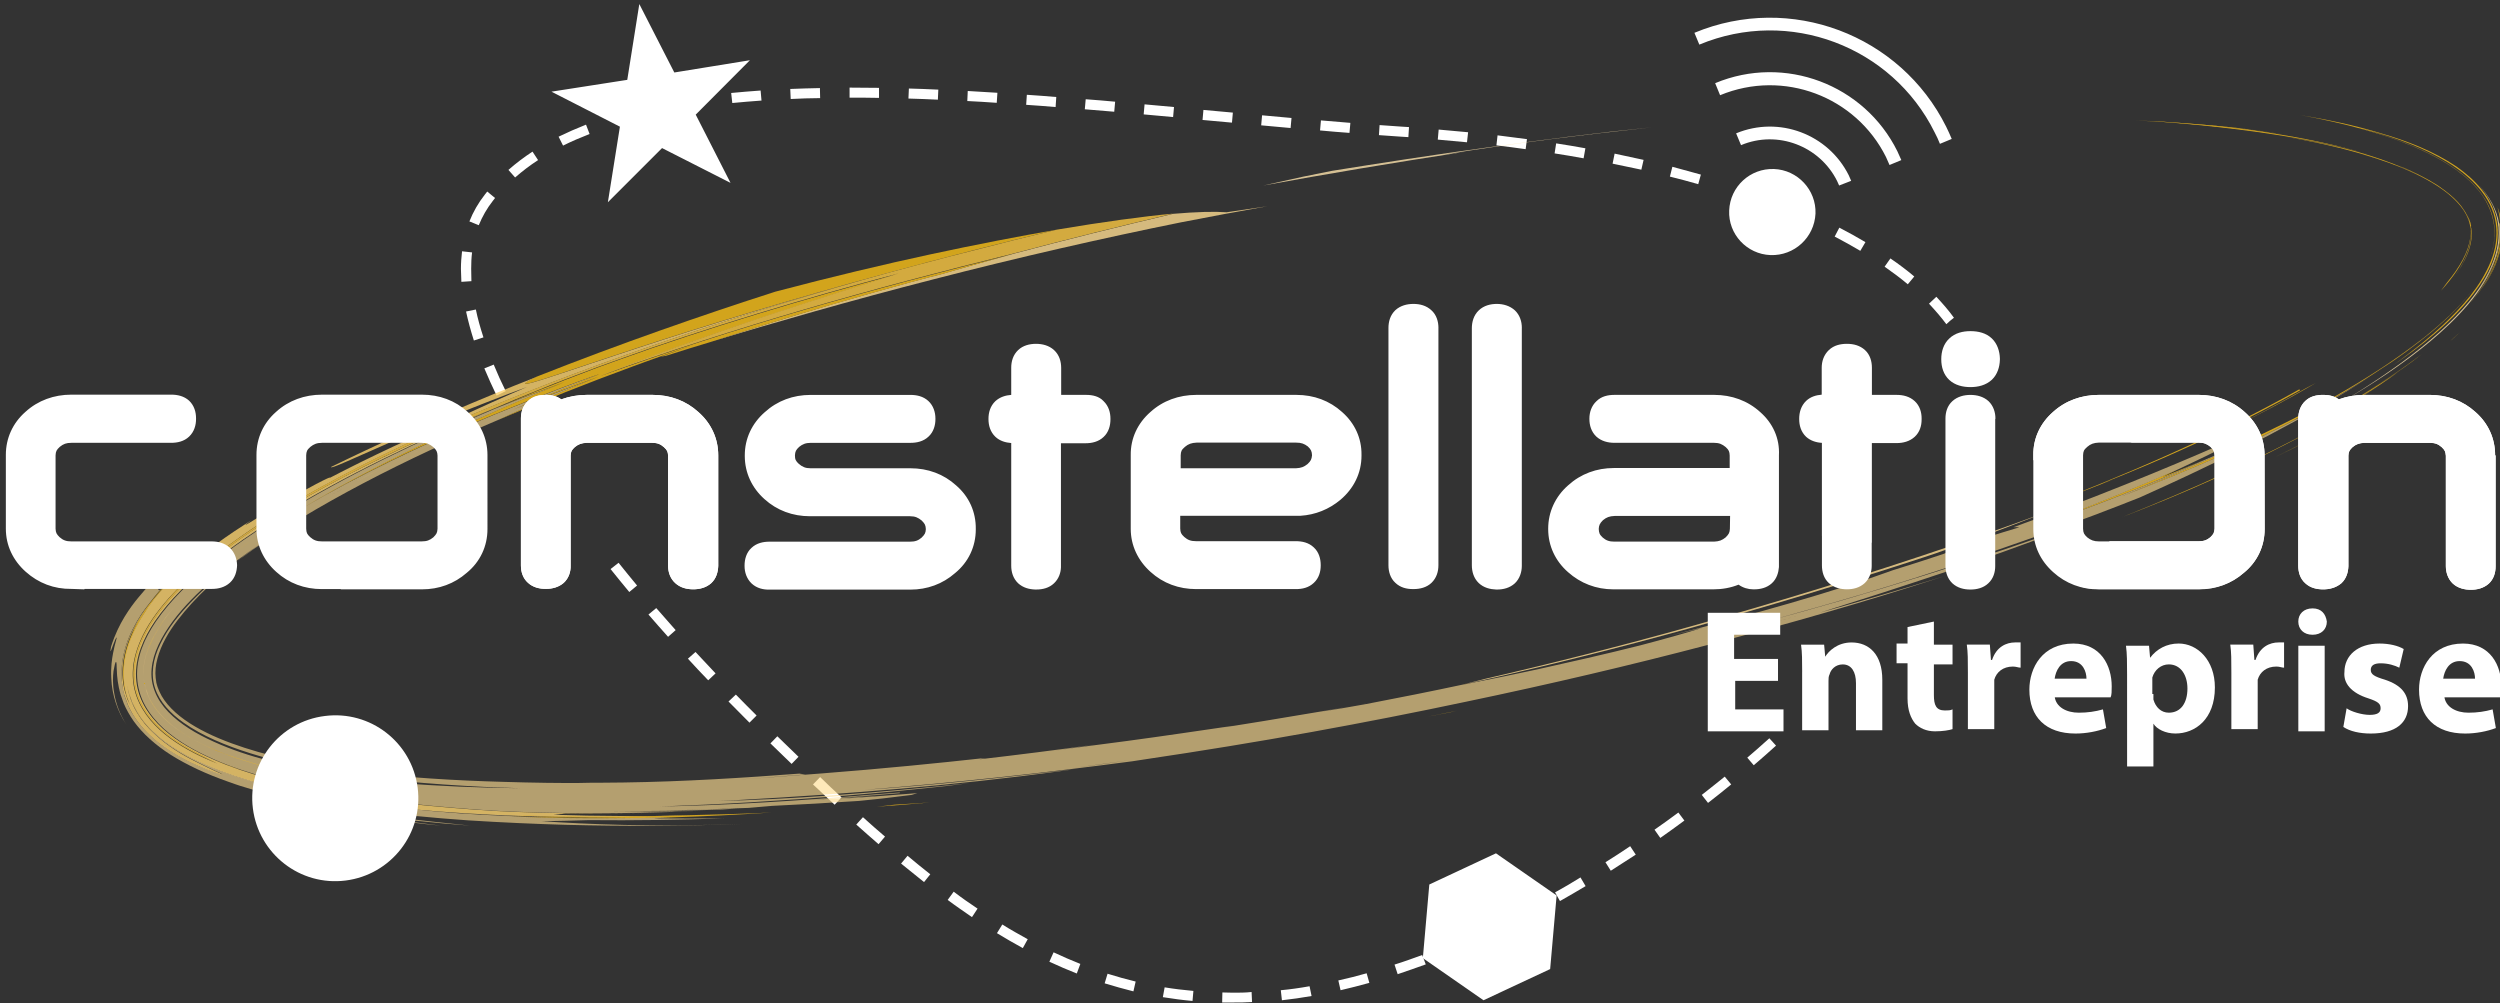 <?xml version="1.0" encoding="utf-8"?>
<!-- Generator: Adobe Illustrator 15.1.0, SVG Export Plug-In . SVG Version: 6.00 Build 0)  -->
<!DOCTYPE svg PUBLIC "-//W3C//DTD SVG 1.1//EN" "http://www.w3.org/Graphics/SVG/1.1/DTD/svg11.dtd">
<svg version="1.1" id="Calque_1" xmlns="http://www.w3.org/2000/svg" xmlns:xlink="http://www.w3.org/1999/xlink" x="0px" y="0px"
	 width="112.121px" height="45px" viewBox="0 0 112.121 45" enable-background="new 0 0 112.121 45" xml:space="preserve">
<rect x="0" y="0" width="112.121" height="45" fill="#333333" stroke="none"/>
<g id="Calque_7_1_">
	<path fill="#FFFFFF" d="M81.292,9.63c-0.39-0.18-0.8-0.35-1.229-0.52l-0.17,0.42c0.42,0.17,0.819,0.34,1.21,0.52L81.292,9.63z
		 M36.462,35.181l0.97,0.909l0.31-0.33c-0.32-0.289-0.64-0.6-0.96-0.909L36.462,35.181z M32.792,4.17l0.05,0.45
		c0.43-0.04,0.87-0.08,1.31-0.11l-0.04-0.45C33.672,4.09,33.222,4.13,32.792,4.17z M34.552,33.34l0.95,0.92l0.31-0.319l-0.95-0.92
		L34.552,33.34z M29.082,27.561c0.29,0.33,0.58,0.67,0.88,1l0.34-0.301l-0.87-0.989L29.082,27.561z M32.672,31.461
		c0.31,0.319,0.62,0.629,0.94,0.949l0.32-0.32c-0.31-0.31-0.62-0.619-0.93-0.939L32.672,31.461z M39.422,3.94l-1.23-0.01h-0.09v0.45
		h0.09c0.4,0,0.81,0,1.23,0.01V3.94z M30.852,29.541c0.3,0.33,0.6,0.649,0.91,0.969l0.33-0.31l-0.9-0.96L30.852,29.541z
		 M38.402,36.98c0.33,0.3,0.67,0.59,1,0.88l0.29-0.34c-0.33-0.28-0.66-0.57-0.99-0.87L38.402,36.98z M44.712,41.851
		c0.38,0.229,0.77,0.46,1.16,0.67l0.22-0.399c-0.38-0.211-0.76-0.421-1.14-0.66L44.712,41.851z M50.012,4.561
		c-0.44-0.04-0.88-0.08-1.32-0.11l-0.04,0.45l1.32,0.11L50.012,4.561z M47.062,43.131c0.41,0.189,0.82,0.369,1.23,0.529l0.16-0.43
		c-0.4-0.16-0.8-0.33-1.2-0.52L47.062,43.131L47.062,43.131z M40.412,38.73l1.03,0.83l0.28-0.35c-0.34-0.271-0.68-0.541-1.02-0.83
		L40.412,38.73z M43.402,4.081l-0.02,0.45c0.44,0.02,0.88,0.05,1.32,0.08l0.03-0.45L43.402,4.081z M40.742,4.42
		c0.44,0.01,0.88,0.03,1.32,0.05l0.02-0.45c-0.44-0.02-0.89-0.04-1.32-0.05L40.742,4.42z M36.782,4.4l-0.01-0.45
		c-0.45,0.01-0.89,0.021-1.33,0.04l0.02,0.45C35.892,4.42,36.332,4.4,36.782,4.4z M47.372,4.351c-0.44-0.04-0.88-0.07-1.32-0.1
		l-0.03,0.45c0.44,0.03,0.88,0.06,1.32,0.1L47.372,4.351z M22.102,9.01l0.1-0.13l-0.35-0.29l-0.11,0.14
		c-0.29,0.37-0.52,0.77-0.69,1.2l0.42,0.17C21.632,9.71,21.842,9.34,22.102,9.01z M26.442,6.01l-0.16-0.42
		c-0.43,0.17-0.84,0.35-1.23,0.54l0.2,0.4C25.632,6.34,26.032,6.17,26.442,6.01z M87.631,14.25c-0.229-0.32-0.5-0.63-0.789-0.94
		l-0.33,0.31c0.289,0.31,0.55,0.61,0.779,0.92C87.392,14.44,87.512,14.34,87.631,14.25z M85.852,12.4
		c-0.33-0.28-0.689-0.55-1.07-0.81l-0.26,0.37c0.37,0.26,0.72,0.52,1.04,0.79L85.852,12.4z M49.542,44.101
		c0.43,0.13,0.85,0.25,1.29,0.36l0.1-0.44c-0.42-0.101-0.84-0.22-1.26-0.351L49.542,44.101z M21.132,12.05
		c0-0.25,0.01-0.5,0.04-0.73l-0.45-0.05c-0.03,0.26-0.05,0.52-0.05,0.79l0.02,0.58l0.45-0.03L21.132,12.05z M23.882,6.8
		c-0.38,0.25-0.74,0.52-1.08,0.82l0.3,0.34c0.32-0.28,0.66-0.54,1.03-0.78L23.882,6.8z M27.382,25.521
		c0.27,0.34,0.56,0.69,0.84,1.03l0.35-0.291c-0.28-0.34-0.56-0.68-0.83-1.02L27.382,25.521z M20.902,13.971
		c0.09,0.42,0.21,0.86,0.35,1.3l0.43-0.14c-0.14-0.43-0.26-0.85-0.34-1.25L20.902,13.971z M21.722,16.521
		c0.17,0.4,0.35,0.81,0.55,1.22l0.41-0.2c-0.2-0.4-0.38-0.8-0.54-1.19L21.722,16.521z M42.502,40.36
		c0.36,0.271,0.73,0.521,1.09,0.771l0.25-0.381c-0.36-0.24-0.72-0.49-1.07-0.76L42.502,40.36z M78.362,33.98l0.29,0.34
		c0.34-0.29,0.67-0.58,1-0.88l-0.3-0.33C79.032,33.4,78.702,33.69,78.362,33.98z M77.352,34.83c-0.34,0.271-0.68,0.551-1.03,0.82
		l0.28,0.359c0.35-0.27,0.699-0.549,1.04-0.829L77.352,34.83z M74.202,37.211l0.26,0.369c0.371-0.26,0.73-0.52,1.08-0.779
		l-0.27-0.36C74.922,36.7,74.562,36.961,74.202,37.211L74.202,37.211z M72.322,7.34l1.29,0.27l0.1-0.44l-1.299-0.28L72.322,7.34z
		 M72.002,38.67l0.239,0.381l1.12-0.721l-0.25-0.38C72.742,38.2,72.372,38.44,72.002,38.67z M74.892,7.92
		c0.44,0.11,0.86,0.22,1.271,0.34l0.119-0.43l-1.279-0.35L74.892,7.92z M82.282,10.61c0.4,0.21,0.78,0.42,1.15,0.64l0.23-0.39
		c-0.371-0.22-0.761-0.44-1.171-0.65L82.282,10.61z M55.292,5.05l-1.32-0.12l-0.04,0.45l1.32,0.12L55.292,5.05z M57.442,44.41
		l0.05,0.45c0.44-0.05,0.88-0.11,1.33-0.19l-0.09-0.439C58.292,44.311,57.862,44.371,57.442,44.41z M57.922,5.291l-1.32-0.12
		l-0.04,0.45l1.319,0.12L57.922,5.291z M60.562,5.51l-1.32-0.11l-0.04,0.45c0.44,0.04,0.881,0.08,1.32,0.11L60.562,5.51z
		 M69.742,40.021l0.22,0.39c0.381-0.22,0.771-0.439,1.15-0.67l-0.23-0.39C70.502,39.59,70.122,39.811,69.742,40.021z M52.152,44.721
		c0.44,0.07,0.88,0.13,1.33,0.17l0.04-0.45c-0.44-0.04-0.87-0.09-1.29-0.16L52.152,44.721z M52.652,4.8l-1.32-0.12l-0.04,0.45
		l1.32,0.12L52.652,4.8z M60.022,43.971l0.1,0.439c0.43-0.1,0.86-0.21,1.291-0.33l-0.121-0.43
		C60.862,43.771,60.442,43.881,60.022,43.971z M55.302,44.521l-0.48-0.011l-0.01,0.451h0.49c0.28,0,0.56,0,0.85-0.021l-0.02-0.45
		C55.852,44.521,55.572,44.521,55.302,44.521z M68.482,6.24l-1.319-0.17l-0.051,0.45c0.439,0.05,0.88,0.11,1.311,0.17L68.482,6.24z
		 M67.413,41.25l0.199,0.4c0.4-0.189,0.79-0.4,1.189-0.6l-0.209-0.4C68.192,40.86,67.801,41.061,67.413,41.25z M63.163,6.15
		l0.029-0.45l-0.32-0.02l-1-0.07l-0.029,0.45l1,0.07L63.163,6.15z M71.102,6.65c-0.43-0.08-0.87-0.15-1.311-0.22l-0.07,0.45
		c0.441,0.07,0.881,0.14,1.301,0.22L71.102,6.65L71.102,6.65z M65.012,42.34l0.17,0.42c0.41-0.17,0.81-0.35,1.22-0.529l-0.19-0.41
		C65.812,42,65.413,42.17,65.012,42.34z M62.542,43.26l0.141,0.431c0.42-0.14,0.84-0.29,1.26-0.44l-0.16-0.42
		C63.372,42.98,62.961,43.131,62.542,43.26z M65.842,5.931l-1.32-0.12l-0.04,0.45l1.31,0.12L65.842,5.931z"/>
	<g opacity="0.8">
		<path fill="none" d="M52.612,9.59"/>
		<path fill="#FEDC91" d="M52.612,9.59c1.06-0.09,1.85-0.11,2.4-0.07l1.821-0.27c-1.291,0.23-2.581,0.47-3.861,0.72
			c-3.47,0.7-7.37,1.59-11.08,2.55c-3.71,0.95-7.24,1.97-10,2.8c1.62-0.52,3.56-1.12,5.42-1.67l1.81-0.52
			c1.17-0.33,2.23-0.62,3.08-0.84l-0.5,0.15c1.26-0.37,2.52-0.72,3.79-1.07c1.27-0.31,2.55-0.62,3.83-0.91
			c-1.28,0.29-2.56,0.6-3.83,0.91C47.852,10.74,50.232,10.15,52.612,9.59"/>
		<path fill="none" d="M31.892,15.32l24.94-6.07"/>
		<path fill="#FEDC91" d="M65.881,30.641l-0.16,0.029l0.9-0.229c3.57-0.83,7.131-1.74,10.4-2.69c3.98-1.14,8.12-2.42,12.359-3.92
			c0.851-0.3,1.701-0.609,2.561-0.93c-1.7,0.67-3.41,1.311-5.141,1.92l-0.51,0.17c-3.689,1.21-7.07,2.221-10.379,3.15
			C72.583,29.061,69.333,29.881,65.881,30.641"/>
		<path fill="none" d="M91.352,22.83"/>
		<path fill="#FAC019" d="M91.352,22.83c3.88-1.5,7.97-3.229,11.77-5.37l0.03,0.05c-2.11,1.18-4.44,2.32-6.87,3.35
			c-0.67,0.28-1.34,0.56-2.02,0.83l0.49-0.18C93.622,21.96,92.492,22.4,91.352,22.83 M99.982,19.24c1.16-0.57,2.3-1.18,3.42-1.82
			l0.45-0.24C102.602,17.92,101.301,18.601,99.982,19.24 M65.062,31.94l-1.03,0.2l1.29-0.26L65.062,31.94"/>
		<path fill="none" d="M103.732,19.65"/>
		<path fill="#FAC019" d="M103.732,19.65c-0.55,0.29-1.11,0.57-1.67,0.84L103.732,19.65 M102.062,20.48l-0.24,0.12L102.062,20.48"/>
		<path fill="none" d="M102.502,6.05"/>
		<path fill="#FAC019" d="M102.502,6.05c0.42,0.08,0.84,0.16,1.26,0.25C103.352,6.21,102.932,6.13,102.502,6.05"/>
		<path fill="none" d="M110.301,14.92"/>
		<path fill="#FAC019" d="M110.301,14.92l-0.409,0.37C110.032,15.181,110.163,15.05,110.301,14.92 M16.122,34.601
			c-0.95-0.16-1.89-0.34-2.81-0.57C14.232,34.261,15.172,34.45,16.122,34.601"/>
		<path fill="none" d="M64.032,32.141"/>
		<path fill="#FAC019" d="M64.032,32.141l-2.08,0.37L64.032,32.141"/>
		<path fill="none" d="M105.732,6.851"/>
		<path fill="#FAC019" d="M105.732,6.851c0.569,0.16,1.12,0.33,1.66,0.53c-0.46-0.17-0.94-0.32-1.421-0.46L105.732,6.851
			 M100.202,5.721c0.77,0.09,1.54,0.2,2.301,0.33c-0.511-0.08-1.021-0.16-1.531-0.23L100.202,5.721"/>
		<path fill="none" d="M102.502,6.05"/>
		<path fill="#FAC019" d="M109.971,12.561c0.511-0.67,0.851-1.41,0.861-2.02l-0.011-0.33l0.011,0.33l-0.011-0.33h0.011
			c0.06,0.35,0,0.73-0.15,1.13C110.522,11.75,110.272,12.17,109.971,12.561"/>
		<path fill="none" d="M102.492,6.13"/>
		<path fill="#FAC019" d="M102.492,6.13c1.101,0.19,2.181,0.42,3.24,0.72c0.569,0.16,1.12,0.33,1.66,0.53
			c-0.46-0.17-0.94-0.32-1.421-0.46c0.781,0.23,1.561,0.5,2.301,0.85c0.73,0.34,1.43,0.77,1.91,1.28c0.24,0.25,0.42,0.52,0.52,0.79
			l0.03,0.1l0.021,0.07l0.02,0.08l0.01,0.04v0.03v-0.03l0.01,0.1c0.01,0.14,0.01,0.29-0.01,0.44c-0.07,0.61-0.48,1.33-1.029,1.99
			l-0.281,0.38c0.531-0.58,0.971-1.21,1.191-1.82c0.109-0.3,0.159-0.59,0.139-0.86l-0.02-0.2v-0.03l0.01,0.03v-0.01l-0.02-0.08
			l-0.029-0.1c-0.031-0.11-0.091-0.25-0.16-0.37l0.109,0.23l0.04,0.11l0.03,0.1l0.02,0.1l0.01,0.02v0.01l-0.01-0.03v0.04l0.02,0.12
			l0.011,0.25l-0.011-0.33l0.011-0.09l-0.021-0.1l-0.039-0.14l-0.131-0.31l0.141,0.31l0.039,0.14l0.011,0.06l0.01,0.03v0.03
			l-0.01-0.03l0.01,0.08l-0.01-0.07l-0.021-0.08l-0.01-0.04l-0.01-0.021l-0.061-0.17c-0.049-0.13-0.109-0.26-0.199-0.39
			c-0.16-0.26-0.391-0.5-0.67-0.73c-0.551-0.46-1.26-0.84-2.01-1.15c0.6,0.26,1.16,0.56,1.649,0.9c-0.61-0.43-1.34-0.78-2.11-1.08
			l0.461,0.18c-0.67-0.29-1.381-0.53-2.111-0.74C104.682,6.521,103.592,6.3,102.492,6.13 M107.392,7.371l-0.47-0.16L107.392,7.371"
			/>
		<path fill="none" d="M105.971,6.92"/>
		<path fill="#FAC017" d="M105.971,6.92c0.48,0.14,0.961,0.29,1.421,0.46C106.932,7.21,106.452,7.05,105.971,6.92"/>
		<path fill="none" d="M110.833,10.21"/>
		<path fill="#FAC017" d="M110.822,10.21l0.011,0.33L110.822,10.21"/>
		<path fill="none" d="M96.322,5.42"/>
		<path fill="#FAC019" d="M96.322,5.42c0.431,0.02,0.87,0.05,1.3,0.08c0.6,0.04,1.211,0.1,1.811,0.16c1.8,0.19,3.6,0.46,5.33,0.87
			c0.33,0.08,0.66,0.17,0.979,0.26c-1.06-0.29-2.149-0.5-3.25-0.68C100.471,5.78,98.402,5.561,96.322,5.42"/>
		<path fill="none" d="M110.612,9.59"/>
		<path fill="#FAC019" d="M110.612,9.59l0.141,0.31l0.039,0.14l0.01,0.06l0.011,0.03v0.03l-0.011-0.03l0.011,0.08h-0.011l0.011-0.08
			l-0.021-0.1l-0.039-0.14L110.612,9.59"/>
		<path fill="none" d="M110.833,10.21"/>
		<path fill="#FAC017" d="M110.612,9.59l0.141,0.31l0.039,0.14l0.01,0.06l0.011,0.03v0.03l-0.011-0.03l0.011,0.08v-0.08l0.01,0.03
			v-0.03l-0.01-0.03l-0.011-0.06l-0.039-0.14L110.612,9.59"/>
		<path fill="none" d="M95.801,5.4"/>
		<path fill="#FAC019" d="M95.801,5.4l1.021,0.05l0.8,0.061c-0.43-0.03-0.869-0.061-1.3-0.08L95.801,5.4"/>
		<path fill="none" d="M96.583,5.431"/>
		<path fill="#FAC019" d="M96.583,5.431l0.239,0.02L96.583,5.431 M97.272,5.48c0.98,0.06,1.96,0.14,2.93,0.25
			c-0.51-0.05-1.029-0.1-1.55-0.14C98.192,5.541,97.732,5.511,97.272,5.48"/>
		<path fill="none" d="M110.822,10.21"/>
		<path fill="#FAC017" d="M110.822,10.21l0.011,0.33L110.822,10.21"/>
		<path fill="none" d="M96.583,5.431"/>
		<path fill="#FAC019" d="M96.583,5.431l0.689,0.05L96.583,5.431 M96.822,5.45l0.45,0.03c0.46,0.03,0.92,0.07,1.38,0.11l0.771,0.08
			c-0.601-0.06-1.211-0.11-1.811-0.16c0.6,0.04,1.21,0.1,1.811,0.16c-0.601-0.06-1.211-0.11-1.811-0.16L96.822,5.45"/>
		<path fill="#FAC017" d="M96.583,5.431l0.689,0.05l-0.45-0.03L96.583,5.431 M97.272,5.48c0.46,0.03,0.92,0.07,1.38,0.11
			C98.192,5.541,97.732,5.511,97.272,5.48"/>
		<path fill="none" d="M99.432,5.67l-1.811-0.16"/>
		<path fill="#FAC017" d="M97.622,5.511c0.6,0.04,1.211,0.1,1.811,0.16C98.822,5.601,98.221,5.55,97.622,5.511"/>
		<path fill="none" d="M98.652,5.581"/>
		<path fill="#FAC019" d="M98.652,5.581c0.521,0.04,1.04,0.09,1.55,0.14l0.77,0.1C100.202,5.73,99.432,5.65,98.652,5.581"/>
		<path fill="none" d="M100.202,5.721"/>
		<path fill="#FAC017" d="M100.202,5.721l0.77,0.11L100.202,5.721 M98.652,5.581c0.521,0.04,1.04,0.09,1.55,0.14
			C99.692,5.67,99.172,5.621,98.652,5.581"/>
		<path fill="none" d="M98.652,5.581"/>
		<path fill="#FAC019" d="M98.652,5.581c0.78,0.07,1.55,0.15,2.319,0.25c0.431,0.06,0.851,0.13,1.271,0.21
			c-0.85-0.14-1.7-0.25-2.56-0.34l-0.26-0.02L98.652,5.581"/>
		<path fill="none" d="M102.242,6.03l-3.59-0.45"/>
		<path fill="#FAC017" d="M98.652,5.581c0.78,0.07,1.55,0.15,2.319,0.25C100.202,5.73,99.432,5.65,98.652,5.581"/>
		<path fill="none" d="M100.971,5.831"/>
		<path fill="#FAC017" d="M106.922,7.2l0.47,0.16L106.922,7.2"/>
		<path fill="none" d="M107.392,7.371"/>
		<path fill="#FAC019" d="M107.392,7.371l0.46,0.17c0.6,0.26,1.16,0.56,1.65,0.9C108.892,8.011,108.163,7.661,107.392,7.371"/>
		<path fill="#FAC017" d="M107.392,7.371l0.46,0.17L107.392,7.371"/>
		<path fill="none" d="M107.852,7.541"/>
		<path fill="#FAC017" d="M107.852,7.541c0.6,0.26,1.16,0.56,1.65,0.9C109.012,8.101,108.442,7.8,107.852,7.541"/>
		<path fill="none" d="M109.502,8.45l-4.74-1.91"/>
		<path fill="#FAC019" d="M104.762,6.541c0.5,0.12,0.99,0.25,1.47,0.39l-0.479-0.13C105.422,6.71,105.092,6.621,104.762,6.541"/>
		<path fill="none" d="M99.432,5.67"/>
		<path fill="#FAC019" d="M99.432,5.67l0.26,0.02c1.71,0.19,3.42,0.46,5.07,0.85C103.022,6.13,101.232,5.86,99.432,5.67"/>
		<path fill="#FAC017" d="M99.432,5.67l0.26,0.02L99.432,5.67l0.26,0.02L99.432,5.67 M99.432,5.67l0.26,0.02L99.432,5.67"/>
		<path fill="none" d="M104.762,6.541"/>
		<path fill="#FAC019" d="M108.192,16.21c-1.08,0.79-2.21,1.49-3.359,2.14c1.299-0.74,2.58-1.55,3.779-2.47L108.192,16.21"/>
		<path fill="none" d="M104.833,18.34"/>
		<path fill="#FAC019" d="M106.672,17.3c-1.051,0.66-2.141,1.25-3.24,1.81c1.4-0.73,2.789-1.52,4.109-2.42
			C107.262,16.9,106.971,17.101,106.672,17.3"/>
		<path fill="none" d="M104.282,18.98"/>
		<path fill="#FAC019" d="M104.282,18.98c-3.25,1.81-6.42,3.18-9.13,4.22c1.55-0.62,3.101-1.27,4.62-1.97l-0.24,0.11
			C101.142,20.61,102.721,19.84,104.282,18.98"/>
		<path fill="none" d="M99.772,21.23l-4.62,1.97l9.13-4.22"/>
		<path fill="#FAC019" d="M104.282,18.98c-1.55,0.86-3.14,1.63-4.75,2.36l0.24-0.11C101.292,20.541,102.801,19.791,104.282,18.98"/>
		<path fill="none" d="M104.282,18.98"/>
		<path fill="#FAC017" d="M104.282,18.98c-1.55,0.86-3.14,1.63-4.75,2.36C101.142,20.61,102.721,19.84,104.282,18.98"/>
		<path fill="none" d="M99.532,21.34"/>
		<path fill="#FAC019" d="M105.782,17.88c-0.38,0.23-0.77,0.44-1.15,0.65c0.69-0.39,1.381-0.8,2.041-1.23
			C106.381,17.5,106.083,17.69,105.782,17.88"/>
		<path fill="none" d="M112.122,9.42"/>
		<path fill="#FAC019" d="M112.122,9.42c0.2,0.56,0.221,1.19,0.09,1.75C112.333,10.61,112.312,9.98,112.122,9.42"/>
		<path fill="#FEE4AC" d="M59.742,7.661l-1.29,0.26l-1.8,0.4c2.851-0.52,5.7-1,9.08-1.52l-1.04,0.14c3.641-0.58,6.25-0.88,9.38-1.23
			c-2.22,0.22-4.771,0.54-7.271,0.89C64.282,6.94,61.812,7.331,59.742,7.661"/>
		<path fill="none" d="M74.062,5.71l5.489-0.63"/>
		<path fill="#FAC019" d="M79.551,5.081L80.602,5L79.551,5.081"/>
		<path fill="none" d="M65.721,6.8"/>
		<path fill="#FAC019" d="M65.721,6.8l1.561-0.24L65.721,6.8"/>
		<path fill="none" d="M77.982,5.21"/>
		<path fill="#FAC019" d="M77.982,5.21l1.569-0.13L77.982,5.21 M112.102,10.021c0.08,0.56-0.01,1.13-0.2,1.65
			c-0.2,0.52-0.479,0.98-0.8,1.41c0.32-0.43,0.59-0.9,0.779-1.42c0.19-0.51,0.281-1.08,0.201-1.64H112.102 M112.112,10.021
			c0.08,0.56-0.01,1.13-0.21,1.65c0.19-0.52,0.28-1.09,0.19-1.65H112.112"/>
		<path fill="none" d="M112.051,9.45"/>
		<path fill="#FAC019" d="M112.051,9.45c0.15,0.46,0.19,0.96,0.121,1.43c-0.08,0.57-0.301,1.09-0.57,1.57
			c-0.27,0.48-0.6,0.91-0.96,1.311c0.44-0.5,0.84-1.061,1.13-1.68c0.29-0.62,0.46-1.33,0.359-2.05l-0.029-0.28L112.051,9.45"/>
		<path fill="none" d="M110.642,13.75"/>
		<path fill="#FAC019" d="M112.062,9.44c0.149,0.46,0.19,0.96,0.12,1.43C112.242,10.4,112.202,9.9,112.062,9.44"/>
		<path fill="none" d="M111.961,9.17"/>
		<path fill="#FAC019" d="M111.961,9.17c0.07,0.16,0.121,0.31,0.17,0.49c0.041,0.15,0.07,0.33,0.08,0.5c0.03,0.34,0,0.68-0.069,1.01
			c-0.14,0.65-0.45,1.24-0.81,1.76c0.399-0.6,0.739-1.28,0.84-2.04c0.069-0.47,0.029-0.97-0.121-1.43
			C112.032,9.351,112.002,9.261,111.961,9.17"/>
		<path fill="none" d="M112.083,10.021"/>
		<path fill="#FEE4AC" d="M112.083,10.021c0.08,0.56-0.011,1.13-0.201,1.64c-0.189,0.52-0.469,0.99-0.779,1.42
			c0.32-0.43,0.6-0.9,0.8-1.41c-0.26,0.71-0.69,1.37-1.2,1.97c-0.51,0.6-1.09,1.15-1.699,1.66c-1.221,1.02-2.551,1.89-3.811,2.63
			c1.32-0.81,2.62-1.68,3.811-2.69c0.51-0.43,1-0.89,1.449-1.39c0.45-0.5,0.86-1.05,1.16-1.66c0.301-0.6,0.5-1.3,0.439-2
			c-0.02-0.17-0.049-0.35-0.09-0.51c-0.049-0.17-0.109-0.33-0.18-0.49c-0.15-0.31-0.35-0.6-0.58-0.86
			C111.631,8.791,111.971,9.371,112.083,10.021"/>
		<path fill="#FAC017" d="M112.083,10.021c0.08,0.56-0.011,1.13-0.201,1.64c-0.189,0.52-0.469,0.99-0.779,1.42
			c0.32-0.43,0.59-0.9,0.779-1.42C112.072,11.15,112.163,10.581,112.083,10.021"/>
		<path fill="none" d="M111.902,11.67"/>
		<path fill="#FAC019" d="M110.172,7.471c0.41,0.29,0.799,0.62,1.129,1.03c0.33,0.4,0.57,0.89,0.67,1.41
			c0.101,0.52,0.041,1.06-0.109,1.55c-0.15,0.5-0.4,0.95-0.68,1.36c-0.561,0.83-1.25,1.5-1.92,2.09c-0.67,0.58-1.34,1.06-1.94,1.47
			c0.24-0.17,0.46-0.33,0.69-0.51c1.08-0.82,2.02-1.66,2.779-2.61c0.371-0.47,0.69-0.98,0.91-1.521c0.221-0.54,0.32-1.14,0.23-1.729
			c-0.08-0.58-0.37-1.13-0.76-1.58c-0.391-0.45-0.871-0.83-1.391-1.15c-1.05-0.64-2.26-1.09-3.6-1.45l-0.43-0.11
			c0.64,0.17,1.359,0.4,2.119,0.69c0.75,0.3,1.53,0.66,2.24,1.16c0.7,0.49,1.32,1.13,1.6,1.89c0.141,0.38,0.19,0.77,0.17,1.13
			c-0.02,0.37-0.1,0.71-0.219,1.01c0.18-0.48,0.26-1.01,0.189-1.52c-0.07-0.51-0.28-0.99-0.58-1.4c-0.62-0.82-1.5-1.38-2.4-1.82
			s-1.85-0.77-2.81-1.04s-1.92-0.48-2.899-0.66c1.209,0.2,2.42,0.45,3.6,0.81C107.961,6.32,109.131,6.771,110.172,7.471"/>
		<path fill="none" d="M110.932,12.96"/>
		<path fill="#FAC019" d="M110.932,12.96c-0.551,0.73-1.211,1.37-1.92,1.96c-0.7,0.58-1.45,1.12-2.211,1.62
			c0.65-0.44,1.291-0.9,1.9-1.39C109.512,14.5,110.301,13.791,110.932,12.96 M100.381,20.07l-0.709,0.33l-0.24,0.1L100.381,20.07
			 M104.583,17.92l-1.15,0.63c-1,0.54-2.02,1.04-3.051,1.52l-0.709,0.33C101.342,19.641,102.982,18.82,104.583,17.92 M103.432,18.55
			c-1,0.54-2.02,1.04-3.051,1.52C101.413,19.581,102.432,19.081,103.432,18.55"/>
		<path fill="none" d="M108.692,15.15"/>
		<path fill="#FAC019" d="M108.692,15.15c-0.609,0.5-1.24,0.96-1.9,1.39c-1.09,0.73-2.22,1.39-3.369,2.01
			c-1,0.54-2.021,1.04-3.051,1.52l-0.949,0.44l0.24-0.1c-1.521,0.67-3.061,1.3-4.611,1.89c1.781-0.72,3.551-1.48,5.281-2.311
			C102.961,18.8,106.242,17.101,108.692,15.15"/>
		<path fill="#FAC017" d="M108.692,15.15c-0.609,0.5-1.24,0.96-1.9,1.39C107.452,16.101,108.092,15.641,108.692,15.15"/>
		<path fill="none" d="M100.381,20.07"/>
		<path fill="#FAC017" d="M100.381,20.07l-0.949,0.43L100.381,20.07"/>
		<path fill="none" d="M99.432,20.5"/>
		<path fill="#FAC017" d="M103.432,18.55c-1,0.54-2.02,1.04-3.051,1.52C101.413,19.581,102.432,19.081,103.432,18.55"/>
		<path fill="none" d="M103.432,18.55"/>
		<path fill="#FAC017" d="M103.432,18.55c-1,0.54-2.02,1.04-3.051,1.52C101.413,19.581,102.432,19.081,103.432,18.55"/>
		<path fill="none" d="M98.902,20.61"/>
		<path fill="#FAC019" d="M98.902,20.61c-2.62,1.18-5.069,2.12-7.05,2.81c1.96-0.739,3.9-1.529,5.811-2.37l-0.701,0.35
			C97.612,21.141,98.262,20.88,98.902,20.61"/>
		<path fill="none" d="M41.702,35.99"/>
		<path fill="#FAC019" d="M41.702,35.99c-0.79,0.07-1.58,0.131-2.37,0.19l0.79-0.091L41.702,35.99"/>
		<path fill="#FAC017" d="M34.772,13.081c5.11-1.35,9.25-2.19,12.62-2.78c-2.56,0.61-5.11,1.26-7.65,1.96
			c-4.11,1.12-8.19,2.36-11.21,3.36c-3.02,0.99-5.01,1.71-4.99,1.58c0-0.03,0.17-0.14,0.53-0.31
			C27.762,15.431,31.502,14.13,34.772,13.081"/>
		<path fill="none" d="M47.392,10.311"/>
		<path fill="#FAC019" d="M6.692,27.09c0.24-0.299,0.49-0.569,0.75-0.829c-0.33,0.36-0.57,0.659-0.77,0.95
			c-0.21,0.289-0.38,0.569-0.55,0.92c-0.17,0.34-0.35,0.74-0.47,1.31c-0.11,0.56-0.16,1.33,0.23,2.2l-0.13-0.27
			c-0.05-0.101-0.11-0.301-0.14-0.41c-0.09-0.34-0.12-0.75-0.07-1.2c0.05-0.45,0.19-0.931,0.4-1.38
			C6.122,27.92,6.392,27.49,6.692,27.09"/>
		<path fill="none" d="M14.852,20.94"/>
		<path fill="#FDD36F" d="M14.852,20.94c1.92-0.94,4.48-2.11,7.2-3.23c0.67-0.27,1.34-0.55,2.02-0.81
			c-0.36,0.17-0.53,0.28-0.53,0.31c-0.01,0.12,1.97-0.59,4.99-1.58c3.02-1,7.1-2.24,11.21-3.36c-6.28,1.74-12.5,3.76-18.51,6.3
			c-2,0.85-3.98,1.76-5.91,2.78c-1.4,0.74-2.77,1.53-4.08,2.41c-1.31,0.89-2.58,1.86-3.65,3.04c-0.53,0.6-1.02,1.25-1.33,2.01
			c-0.16,0.38-0.27,0.779-0.3,1.189c-0.03,0.42,0.02,0.84,0.16,1.23c0.28,0.79,0.87,1.42,1.52,1.891
			c0.65,0.479,1.37,0.829,2.11,1.129c-0.24-0.119-0.48-0.239-0.71-0.369c-0.68-0.33-1.35-0.73-1.91-1.271
			c-0.56-0.53-1-1.229-1.09-2.021c-0.1-0.76,0.13-1.52,0.48-2.18s0.82-1.24,1.32-1.779c0.32-0.34,0.65-0.65,0.99-0.95
			c1.03-0.9,2.14-1.681,3.26-2.39c1.12-0.711,2.27-1.351,3.4-1.94c2.27-1.17,4.5-2.16,6.6-3c-3.24,1.38-6.56,2.93-9.67,4.85
			c-1.03,0.64-2.03,1.33-2.97,2.08c-0.94,0.761-1.83,1.601-2.51,2.591c-0.5,0.739-0.89,1.6-0.84,2.51
			c0.02,0.449,0.15,0.89,0.37,1.279c0.22,0.391,0.51,0.73,0.84,1.03c0.66,0.59,1.44,1.01,2.23,1.36c0.79,0.35,1.61,0.619,2.43,0.85
			c1.63,0.45,3.26,0.74,4.84,0.96s3.12,0.351,4.59,0.46c2.1,0.15,5.27,0.21,8.43,0.12c-1.49,0.04-2.98,0.06-4.48,0.05l-0.53,0.051
			c2.02,0.069,4.04,0.069,6.07,0.039l-1.58,0.041c-1.93,0.039-3.87,0.039-5.81-0.021c-1.76-0.06-3.52-0.16-5.27-0.33
			c-1.08-0.11-2.17-0.25-3.26-0.42c-1.69-0.28-3.41-0.64-5.11-1.28c-0.85-0.33-1.69-0.72-2.48-1.311
			c-0.39-0.299-0.76-0.639-1.06-1.06c-0.15-0.21-0.28-0.44-0.39-0.69l-0.14-0.389l-0.05-0.19l-0.01-0.04l-0.01-0.061l-0.02-0.1
			l0.03,0.17l0.03,0.141l0.1,0.319c0.07,0.2,0.16,0.399,0.27,0.58c0.21,0.36,0.48,0.69,0.78,0.96c0.59,0.561,1.27,0.971,1.97,1.311
			c0.69,0.35,1.03,0.479,1.09,0.529c0.06,0.04-0.2-0.029-0.69-0.22c-0.49-0.2-1.2-0.5-1.97-1.05c-0.38-0.28-0.77-0.62-1.11-1.07
			c-0.17-0.22-0.32-0.47-0.45-0.75l-0.16-0.43l-0.04-0.12l-0.02-0.091l-0.01-0.039l-0.01-0.04V30.9l-0.02-0.109
			c-0.1-0.61-0.02-1.23,0.15-1.781c0.17-0.549,0.43-1.02,0.7-1.439c0.11-0.16,0.22-0.311,0.34-0.46c-0.29,0.399-0.56,0.83-0.77,1.28
			c-0.21,0.449-0.35,0.93-0.4,1.38c-0.05,0.45-0.01,0.86,0.08,1.2l0.13,0.41l0.13,0.279c-0.39-0.88-0.34-1.65-0.23-2.21
			c0.12-0.569,0.3-0.96,0.47-1.3s0.35-0.62,0.55-0.92c0.21-0.29,0.44-0.6,0.77-0.95c0.27-0.25,0.55-0.489,0.83-0.72
			c0.95-0.84,1.98-1.561,3.03-2.23c-0.75,0.561,0.19-0.07,1.31-0.729c1.11-0.66,2.41-1.33,2.19-1.16c1.88-0.98,3.8-1.87,5.74-2.69
			c1.04-0.48,2.08-0.95,3.13-1.4c-2.23,0.82-4.49,1.76-6.15,2.49C15.862,20.55,14.772,21.07,14.852,20.94"/>
		<path fill="#FAC017" d="M23.542,17.2c-0.01,0.12,1.97-0.59,4.99-1.58c3.02-1,7.1-2.24,11.21-3.36c-4.11,1.12-8.18,2.36-11.21,3.36
			C25.512,16.61,23.532,17.331,23.542,17.2 M7.432,26.25c-0.33,0.36-0.57,0.66-0.77,0.95c-0.21,0.29-0.38,0.57-0.55,0.921
			c-0.17,0.34-0.35,0.739-0.47,1.31c-0.11,0.56-0.16,1.33,0.23,2.2c-0.39-0.87-0.34-1.641-0.23-2.2c0.12-0.57,0.3-0.97,0.47-1.31
			c0.17-0.341,0.35-0.621,0.55-0.921C6.862,26.92,7.102,26.61,7.432,26.25"/>
		<path fill="none" d="M7.432,26.25l16.64-9.35l6.83,19.66l3.69-0.12"/>
		<path fill="#FAC019" d="M34.592,36.44c-1.23,0.06-2.46,0.09-3.69,0.12l-1.58,0.04c-1.93,0.04-3.87,0.04-5.81-0.021h-0.26
			c1.67,0.061,3.34,0.08,5.01,0.07c-1.85,0.03-3.69,0.03-5.54-0.04c2.11,0.12,4.75,0.12,7.39,0.05
			C31.612,36.61,33.102,36.541,34.592,36.44 M29.322,36.61c-1.93,0.04-3.87,0.04-5.81-0.021C25.452,36.65,27.382,36.65,29.322,36.61
			"/>
		<path fill="none" d="M29.322,36.61"/>
		<path fill="#FAC017" d="M29.322,36.61c-1.93,0.04-3.87,0.04-5.81-0.021C25.452,36.65,27.382,36.65,29.322,36.61"/>
		<path fill="#FAC019" d="M7.222,26.431l0.21-0.181c-0.26,0.261-0.51,0.541-0.75,0.84C6.862,26.86,7.032,26.641,7.222,26.431"/>
		<path fill="none" d="M29.622,15.98"/>
		<path fill="#FAC019" d="M29.622,15.98l0.26-0.04L29.622,15.98"/>
		<path opacity="0.8" fill="#FEDC91" enable-background="new    " d="M4.982,29c0.17-0.55,0.39-0.979,0.6-1.33
			c0.22-0.359,0.43-0.64,0.63-0.879c0.38-0.471,0.69-0.75,0.9-0.951c0.44-0.379,0.54-0.39,0.48-0.27
			c-0.05,0.12-0.24,0.391-0.37,0.61c-0.12,0.21-0.19,0.37-0.01,0.239c-0.18,0.211-0.36,0.431-0.53,0.66
			c-0.12,0.15-0.23,0.301-0.34,0.461c-0.27,0.42-0.53,0.89-0.7,1.439c-0.17,0.54-0.25,1.17-0.15,1.78l0.02,0.11V30.9l0.01,0.04
			l0.01,0.05l0.02,0.09l0.03,0.121l0.16,0.43c0.12,0.27,0.28,0.52,0.45,0.75c0.34,0.449,0.73,0.789,1.11,1.069
			c0.77,0.55,1.48,0.86,1.97,1.05c0.49,0.19,0.76,0.261,0.69,0.221c-0.06-0.051-0.4-0.18-1.09-0.53c-0.69-0.34-1.38-0.75-1.97-1.31
			c-0.29-0.28-0.56-0.601-0.77-0.961c-0.1-0.18-0.2-0.379-0.27-0.58l-0.1-0.319l-0.03-0.14l-0.03-0.17l0.02,0.1l0.01,0.061
			l0.01,0.039l0.05,0.19c0.04,0.149,0.08,0.26,0.14,0.39c0.1,0.25,0.24,0.48,0.39,0.69c0.3,0.42,0.67,0.771,1.06,1.06
			c0.78,0.59,1.63,0.98,2.47,1.311c1.7,0.64,3.42,1,5.11,1.279c1.09,0.181,2.17,0.311,3.26,0.42c1.75,0.181,3.52,0.28,5.27,0.33
			h-0.26c-1.58-0.05-3.17-0.149-4.75-0.3c2.63,0.31,6.34,0.431,9.77,0.36c-1.85,0.029-3.7,0.029-5.54-0.04
			c2.11,0.12,4.75,0.12,7.39,0.05l-0.79,0.051c1.06,0.01,2.11,0.01,3.17,0c-2.02,0.069-4.05,0.1-6.08,0.079
			c-0.7,0.021-1.41,0.04-2.11,0.05c2.11,0.131,4.77,0.271,9,0.121c-2.78,0.1-5.23,0.109-7.94,0.039c-1.36-0.039-2.78-0.1-4.35-0.199
			c-1.56-0.11-3.27-0.261-5.19-0.53l-0.53-0.021c-0.53-0.09-1.05-0.199-1.58-0.31c0.91,0.239,2.36,0.5,3.79,0.69
			c1.42,0.189,2.81,0.319,3.61,0.409c-1.59-0.12-3.18-0.28-4.77-0.52c0.13,0.05,0.79,0.159,1.52,0.27l1.92,0.25
			c-1.97-0.19-3.08-0.399-4.28-0.63c-0.6-0.12-1.22-0.25-1.97-0.42s-1.64-0.38-2.76-0.74l-0.21-0.07l-0.31-0.109
			c-1-0.35-1.85-0.75-2.57-1.2c-0.71-0.45-1.28-0.97-1.67-1.51c-0.19-0.271-0.34-0.54-0.45-0.8l-0.14-0.391l-0.04-0.149l-0.01-0.03
			v-0.02l-0.01-0.041l-0.02-0.08c-0.09-0.43-0.09-0.729-0.1-0.92c0-0.369-0.06-0.299-0.14,0.17c-0.03,0.24-0.05,0.58,0.03,1
			c0.07,0.431,0.24,0.921,0.54,1.4c-0.39-0.58-0.64-1.32-0.67-2.06c-0.03-0.5,0.03-0.88,0.08-1.14c0.05-0.271,0.1-0.44,0.13-0.551
			c0.06-0.21,0.03-0.18-0.03-0.06C5.062,28.92,4.882,29.521,4.982,29"/>
		<path fill="#FAC017" d="M9.982,34.721c-0.06-0.051-0.4-0.18-1.09-0.53c-0.69-0.34-1.38-0.75-1.97-1.31
			c-0.29-0.28-0.56-0.601-0.77-0.961c-0.11-0.18-0.2-0.379-0.27-0.58l-0.1-0.319l-0.03-0.13l-0.03-0.17l0.03,0.17l0.03,0.13
			l0.1,0.319c0.07,0.201,0.16,0.4,0.27,0.58c0.21,0.371,0.48,0.69,0.77,0.961c0.59,0.56,1.27,0.97,1.97,1.31
			C9.582,34.541,9.922,34.67,9.982,34.721 M5.722,30.711l0.02,0.1l0.01,0.061l0.01,0.039l0.05,0.19c0.04,0.149,0.08,0.26,0.14,0.39
			c0.1,0.25,0.24,0.48,0.39,0.69c0.3,0.42,0.67,0.77,1.06,1.06c0.78,0.59,1.63,0.98,2.47,1.311c1.7,0.64,3.42,1,5.11,1.279
			c-1.69-0.279-3.41-0.64-5.11-1.279c-0.84-0.33-1.69-0.721-2.47-1.311c-0.39-0.29-0.76-0.64-1.06-1.06
			c-0.15-0.21-0.28-0.44-0.39-0.69c-0.05-0.119-0.1-0.24-0.14-0.39l-0.05-0.19l-0.01-0.039l-0.01-0.061L5.722,30.711 M28.262,36.65
			c-1.85,0.03-3.69,0.03-5.54-0.04C24.572,36.681,26.422,36.69,28.262,36.65"/>
		<path fill="none" d="M22.722,36.621"/>
		<path fill="#FAC017" d="M23.252,36.59l0.26-0.01L23.252,36.59"/>
		<path fill="none" d="M19.772,37.041l13.53-0.07l-12.2,0.08l-10.55-1.87l4.74,1.08l17.2,0.45l-4.23-0.061l-5.01-0.061l15.27-0.67"
			/>
		<path opacity="0.8" fill="#FEDC91" enable-background="new    " d="M38.522,35.92l1.05-0.109l1.31-0.16l-1.57,0.141l1.57-0.141
			l0.26-0.08c-1.23,0.1-2.45,0.189-3.68,0.27l2.1-0.17c-1.05,0.08-2.1,0.141-3.15,0.201c1.31-0.091,2.62-0.19,3.94-0.301v-0.029
			l-1.31,0.1c-3.14,0.27-6.56,0.48-9.45,0.529c1.35-0.049,2.7-0.109,4.05-0.189c2.87-0.17,5.77-0.4,8.79-0.73l1.04-0.129
			c-3.92,0.42-8.38,0.75-11.27,0.799l0.85-0.039c2.71-0.15,5.01-0.311,7.32-0.51c2.31-0.201,4.62-0.44,7.36-0.811l0.44-0.061
			c-1.31,0.15-3,0.351-4.7,0.521c-1.7,0.17-3.4,0.319-4.71,0.399c4.19-0.33,8.11-0.76,12.02-1.279l0.52-0.08
			c5.2-0.77,9.861-1.62,14.49-2.6c-1.979,0.399-3.959,0.779-5.939,1.129c1.99-0.35,3.97-0.729,5.939-1.129
			c3.73-0.78,7.311-1.621,10.851-2.551c3.53-0.92,7.01-1.92,10.521-3.06c-1.841,0.569-3.701,1.11-5.561,1.63
			c3.51-1.1,7.52-2.41,10.71-3.65c-2.591,0.95-5.03,1.75-7.45,2.49s-4.82,1.42-7.359,2.11c2.539-0.681,4.939-1.37,7.359-2.11
			s4.859-1.54,7.45-2.49l0.979-0.38c-2.1,0.761-4.529,1.591-6.97,2.351c-2.44,0.77-4.899,1.479-7.06,2.06
			c3.039-0.85,5.57-1.56,9.05-2.739l-1,0.31l-1.5,0.489l1.5-0.489c3.239-1.08,5.96-2.05,8.649-3.12c2.881-1.29,6.201-2.88,9.33-4.79
			c0.521-0.32,1.03-0.65,1.541-0.99c-1.09,0.73-2.221,1.39-3.371,2.01c0.391-0.2,0.771-0.42,1.15-0.63
			c-1.59,0.91-3.24,1.72-4.91,2.48c-1.52,0.67-3.06,1.3-4.609,1.89c1.779-0.72,3.55-1.48,5.279-2.31l-1.439,0.63
			c-2.62,1.18-5.07,2.12-7.051,2.81c1.961-0.74,3.9-1.53,5.82-2.37c1.1-0.52,2.2-1.05,3.28-1.62l-0.511,0.13
			c-2.02,0.9-5.34,2.32-9.43,3.821l-0.74,0.27h0.281l-1.25,0.38c-0.73,0.28-1.471,0.56-2.201,0.83
			c-0.75,0.25-1.489,0.489-2.239,0.72c-1.229,0.45-2.851,0.971-4.62,1.48c-1.76,0.51-3.66,1.02-5.439,1.47l1.529-0.37
			c-0.8,0.25-1.77,0.52-2.8,0.79c-1.54,0.39-3.19,0.76-4.58,1.069c-1.021,0.221-2.04,0.431-3.06,0.631l-0.28,0.06l0.11-0.03
			l-0.11,0.021c-1.45,0.31-2.91,0.601-4.37,0.88l-2.32,0.41l-1.3,0.21l1.3-0.21l1.551-0.27l-1.291,0.209l2.58-0.47
			c-1.72,0.32-3.439,0.61-5.159,0.89l-1.811,0.291l0.52-0.09l-2.33,0.34c-1.64,0.24-3.28,0.459-4.93,0.67
			c-1.12,0.16-2.25,0.31-3.37,0.459c0.95-0.119,1.9-0.25,2.85-0.389l1.55-0.23c-1.73,0.24-3.46,0.46-5.19,0.66l0.26-0.061
			c-2.08,0.23-4.69,0.49-7.29,0.69l-0.26,0.02c-1.48,0.12-2.95,0.23-4.43,0.31c1.3-0.069,2.61-0.17,3.91-0.279l-0.26-0.04
			c-2.51,0.19-5.18,0.36-7.9,0.399c-0.67,0.011-1.33,0.011-2,0.011l0.52,0.01c-1.3,0.011-2.6-0.01-3.9-0.05
			c-2.2-0.061-4.34-0.189-6.39-0.45c0.57,0.101,1.15,0.181,1.73,0.25c-0.58-0.069-1.16-0.16-1.73-0.25
			c-1.84-0.229-3.61-0.56-5.22-1.08c-0.8-0.26-1.56-0.569-2.21-0.95c-0.65-0.38-1.2-0.85-1.5-1.369
			c-0.07-0.131-0.14-0.271-0.18-0.391l-0.03-0.1l-0.02-0.07l-0.01-0.04v0.021V30.61l-0.03-0.21c-0.03-0.279,0-0.58,0.08-0.87
			c0.16-0.6,0.5-1.19,0.9-1.71c0.81-1.061,1.81-1.93,2.74-2.689c-0.72,0.539-1.4,1.119-2.01,1.74c-0.61,0.619-1.15,1.289-1.49,1.989
			c-0.35,0.7-0.45,1.41-0.24,2.021c0.2,0.6,0.69,1.119,1.26,1.52c0.86,0.609,1.92,1.04,3,1.38c1.09,0.341,2.22,0.591,3.38,0.79
			c2.31,0.4,4.69,0.6,7.13,0.721l1.61,0.06c-1.82-0.021-3.65-0.091-5.46-0.24l0.26,0.03c-0.43-0.03-0.86-0.07-1.29-0.11
			c0.34,0.03,0.69,0.06,1.03,0.08c-2.06-0.22-3.99-0.521-5.77-0.979c-0.89-0.23-1.74-0.51-2.53-0.871
			c-0.78-0.35-1.51-0.789-2.04-1.34c-0.53-0.549-0.81-1.22-0.74-1.93c0.06-0.72,0.45-1.449,0.94-2.119
			c0.5-0.671,1.12-1.291,1.8-1.871c0.68-0.58,1.41-1.119,2.19-1.649c-0.35,0.25-0.7,0.5-1.04,0.771c1.75-1.311,3.67-2.431,5.62-3.46
			c1.96-1.03,3.98-1.96,6.03-2.83c1.51-0.69,3.04-1.34,4.58-1.96c-1.31,0.48-2.62,0.98-3.92,1.5c0.73-0.31,1.45-0.6,2.18-0.9
			l1.7-0.68c0.08-0.04-0.32,0.09-1.73,0.62c-0.71,0.27-1.66,0.64-2.93,1.16c-1.27,0.53-2.85,1.2-4.77,2.14
			c-1.33,0.65-2.65,1.35-3.92,2.1c2.13-1.27,4.25-2.33,6.24-3.26c1.99-0.93,3.87-1.72,5.57-2.42c-1.07,0.39-2.14,0.79-3.2,1.22
			c-3.24,1.38-6.56,2.93-9.67,4.85c-1.03,0.64-2.03,1.32-2.97,2.08c-0.94,0.761-1.83,1.601-2.51,2.591
			c-0.5,0.739-0.89,1.6-0.84,2.51c0.02,0.449,0.15,0.89,0.37,1.279c0.22,0.391,0.51,0.73,0.84,1.03c0.66,0.59,1.44,1.01,2.23,1.36
			c0.79,0.35,1.61,0.609,2.43,0.84c1.63,0.449,3.26,0.74,4.84,0.96s3.12,0.35,4.59,0.46c2.1,0.15,5.27,0.21,8.43,0.109l0.53-0.02
			l-1.58,0.02c0.79-0.01,1.58-0.029,2.37-0.049c-1.23,0.02-2.46,0.02-3.69,0c1.58,0.01,3.16-0.011,4.74-0.061l0.79-0.051
			c-1.32,0.051-2.64,0.08-3.95,0.101c1.49-0.021,2.98-0.069,4.48-0.13l1.05-0.09C35.892,36.08,37.202,36.01,38.522,35.92
			 M75.442,28.98c1.91-0.48,3.689-0.939,5.59-1.48c1.9-0.529,3.92-1.129,6.29-1.91c-2.37,0.781-4.39,1.381-6.29,1.91
			C79.142,28.041,77.362,28.5,75.442,28.98l-1.529,0.38l-1.021,0.25l1.021-0.25L75.442,28.98l-0.25,0.09
			c-1.359,0.35-2.721,0.68-4.08,1.01c1.37-0.32,2.721-0.66,4.08-1.01L75.442,28.98 M54.122,33.551c3.63-0.601,5.97-0.95,9.32-1.62
			C60.102,32.601,57.752,32.95,54.122,33.551 M51.012,34.041l-0.26,0.039c-0.87,0.131-1.74,0.25-2.6,0.36l2.6-0.36L51.012,34.041
			c3.12-0.451,5.46-0.801,8.571-1.371C56.472,33.24,54.132,33.59,51.012,34.041 M72.652,29.73l-1.53,0.4L72.652,29.73 M8.112,26.891
			c0.76-0.82,1.63-1.54,2.54-2.21c0.91-0.671,1.86-1.29,2.83-1.87c-0.97,0.58-1.93,1.199-2.83,1.87
			C9.742,25.351,8.872,26.08,8.112,26.891 M8.112,26.891c0.76-0.82,1.63-1.54,2.54-2.21c0.91-0.671,1.86-1.29,2.83-1.87
			c-0.97,0.58-1.93,1.199-2.83,1.87C9.742,25.351,8.872,26.08,8.112,26.891 M8.112,26.891c-0.23,0.25-0.46,0.51-0.66,0.779
			c-0.2,0.271-0.39,0.561-0.54,0.851c-0.16,0.29-0.29,0.601-0.37,0.91c-0.08,0.29-0.12,0.6-0.1,0.89l0.01,0.09l0.03,0.221l0.02,0.1
			l0.03,0.12c0.04,0.13,0.09,0.28,0.15,0.409c0.13,0.281,0.32,0.551,0.53,0.791c0.22,0.24,0.47,0.459,0.73,0.649
			c0.27,0.2,0.55,0.38,0.85,0.53c0.3,0.16,0.61,0.3,0.92,0.43c0.23,0.1,0.48,0.19,0.72,0.271c0.32,0.11,0.65,0.22,0.98,0.31
			c0.33,0.1,0.67,0.18,1,0.26c0.33,0.08,0.67,0.15,1.01,0.221c0.25,0.05,0.51,0.1,0.77,0.14c0.34,0.06,0.68,0.12,1.03,0.17
			l0.77,0.101c-1.98-0.28-3.81-0.641-5.47-1.211c-0.83-0.279-1.62-0.619-2.31-1.069s-1.29-1.011-1.57-1.72l-0.06-0.15l-0.04-0.15
			l-0.03-0.13l-0.02-0.12c-0.06-0.359-0.03-0.75,0.06-1.119l0.08-0.261c0.1-0.31,0.25-0.6,0.42-0.89c0.09-0.16,0.19-0.32,0.3-0.471
			C7.582,27.51,7.832,27.2,8.112,26.891 M22.962,18.371c-0.42,0.17-0.85,0.35-1.28,0.53l-0.89,0.38l-0.96,0.42l-0.95,0.44
			l-1.18,0.57l-0.56,0.28c-0.51,0.25-1.01,0.52-1.51,0.79l-0.02,0.01c-0.31,0.17-0.61,0.33-0.91,0.51l0.91-0.51
			c-0.31,0.17-0.61,0.33-0.91,0.51l0.91-0.51l0.01-0.01l-0.92,0.511c0.37-0.21,0.77-0.431,1.19-0.65l0.65-0.34
			c0.39-0.2,0.78-0.39,1.17-0.58l0.37-0.18l1.11-0.52l0.66-0.3l0.68-0.31C21.362,19.05,22.192,18.69,22.962,18.371 M90.532,23.641
			l0.01,0.02l0.99-0.34L90.532,23.641"/>
		<path fill="#FEDC91" d="M8.112,26.891c-0.46,0.49-0.87,1.02-1.19,1.6c-0.31,0.58-0.52,1.21-0.49,1.83
			c-0.02-0.29,0.02-0.6,0.1-0.89c0.09-0.31,0.21-0.62,0.37-0.91s0.34-0.57,0.54-0.851C7.652,27.4,7.882,27.141,8.112,26.891
			 M7.342,27.84c-0.11,0.15-0.21,0.311-0.3,0.471c-0.17,0.29-0.31,0.59-0.42,0.89l-0.08,0.261C6.692,28.9,6.982,28.351,7.342,27.84
			 M6.442,30.41l0.05,0.34l0.1,0.33c0.08,0.221,0.19,0.42,0.32,0.61c0.27,0.39,0.62,0.72,1.01,1c0.79,0.57,1.7,0.97,2.62,1.28
			c1.84,0.619,3.71,0.939,5.44,1.16l-0.77-0.09c-0.34-0.051-0.69-0.101-1.03-0.17c-0.26-0.041-0.51-0.091-0.77-0.141
			c-0.34-0.07-0.68-0.141-1.01-0.22c-0.34-0.08-0.67-0.171-1-0.261c-0.33-0.1-0.66-0.199-0.98-0.31l-0.72-0.28
			c-0.3-0.13-0.61-0.27-0.91-0.43c-0.3-0.16-0.58-0.33-0.85-0.53s-0.52-0.409-0.73-0.649c-0.22-0.24-0.4-0.5-0.54-0.79l-0.15-0.41
			l-0.03-0.12l-0.02-0.1L6.442,30.41 M6.482,30.58l0.02,0.12l0.03,0.13l0.04,0.15l0.06,0.15l-0.09-0.26l-0.04-0.15L6.482,30.58"/>
		<path fill="#FAC226" d="M65.612,30.7l0.109-0.03l0.16-0.029L65.612,30.7"/>
		<path fill="none" d="M17.852,34.86"/>
		<path fill="#FAC017" d="M17.852,34.86c-0.58-0.069-1.16-0.16-1.73-0.25C16.692,34.7,17.272,34.78,17.852,34.86"/>
		<path fill="none" d="M104.583,17.92"/>
		<path fill="#FAC017" d="M104.583,17.92l-1.15,0.63L104.583,17.92 M100.342,19.98c-1.73,0.83-3.49,1.59-5.28,2.311
			C96.842,21.57,98.612,20.811,100.342,19.98"/>
		<path fill="none" d="M95.062,22.291"/>
		<path fill="#FAC017" d="M91.852,23.42c1.96-0.739,3.9-1.529,5.811-2.37C95.752,21.891,93.812,22.681,91.852,23.42 M8.112,26.891
			c-0.23,0.25-0.46,0.51-0.66,0.779c-0.2,0.271-0.39,0.561-0.54,0.851c-0.16,0.29-0.29,0.601-0.37,0.91
			c-0.08,0.29-0.12,0.6-0.1,0.89c-0.02-0.29,0.02-0.6,0.1-0.89c0.09-0.31,0.21-0.62,0.37-0.91c0.16-0.29,0.34-0.57,0.54-0.851
			C7.652,27.4,7.882,27.141,8.112,26.891 M7.342,27.84c-0.11,0.15-0.21,0.311-0.3,0.471c-0.17,0.29-0.31,0.59-0.42,0.89l-0.08,0.261
			l0.08-0.261c0.1-0.31,0.25-0.61,0.42-0.89C7.132,28.15,7.232,27.99,7.342,27.84 M6.442,30.41l0.03,0.221l0.02,0.1l0.03,0.12
			c0.04,0.13,0.09,0.28,0.15,0.41c0.13,0.28,0.32,0.55,0.53,0.79c0.22,0.24,0.47,0.46,0.73,0.649c0.28,0.2,0.56,0.38,0.86,0.53
			c0.3,0.16,0.61,0.3,0.92,0.43c0.23,0.101,0.48,0.19,0.72,0.271c0.32,0.11,0.65,0.22,0.98,0.31c0.33,0.1,0.67,0.18,1,0.26
			c0.33,0.08,0.67,0.15,1.01,0.221c0.25,0.05,0.51,0.1,0.77,0.14c0.34,0.06,0.68,0.12,1.03,0.17l0.77,0.101l-0.78-0.09
			c-0.34-0.051-0.69-0.11-1.03-0.17c-0.26-0.041-0.51-0.091-0.77-0.141c-0.34-0.07-0.68-0.141-1.01-0.22
			c-0.34-0.08-0.67-0.171-1-0.261c-0.33-0.1-0.66-0.199-0.98-0.31l-0.72-0.271c-0.3-0.14-0.61-0.279-0.91-0.439
			c-0.3-0.16-0.59-0.33-0.86-0.53s-0.52-0.409-0.73-0.649c-0.22-0.24-0.4-0.5-0.53-0.79c-0.06-0.13-0.11-0.28-0.15-0.41l-0.03-0.12
			l-0.02-0.1L6.442,30.41 M6.482,30.58l0.02,0.12l0.03,0.13l0.04,0.15l0.06,0.15l-0.06-0.15l-0.04-0.15l-0.03-0.13L6.482,30.58
			 M13.482,22.811c-0.97,0.58-1.93,1.2-2.83,1.87c-0.91,0.67-1.78,1.399-2.54,2.21c0.76-0.811,1.63-1.54,2.54-2.21
			C11.552,24.011,12.512,23.4,13.482,22.811 M13.482,22.811c-0.97,0.58-1.93,1.2-2.83,1.87c-0.91,0.67-1.78,1.399-2.54,2.21
			c0.76-0.811,1.63-1.54,2.54-2.21C11.552,24.011,12.512,23.4,13.482,22.811"/>
		<path fill="none" d="M29.842,36.431"/>
		<path fill="#FAC017" d="M29.842,36.431c-3.16,0.09-6.33,0.03-8.43-0.11c-1.47-0.1-3-0.24-4.59-0.46
			c-1.58-0.22-3.21-0.51-4.84-0.96c-0.82-0.23-1.63-0.5-2.43-0.84c-0.79-0.35-1.57-0.77-2.23-1.36c-0.33-0.3-0.62-0.64-0.84-1.03
			c-0.22-0.39-0.35-0.83-0.37-1.279c-0.04-0.91,0.34-1.77,0.84-2.51c-0.5,0.74-0.89,1.6-0.84,2.51c0.02,0.449,0.15,0.89,0.37,1.279
			c0.22,0.391,0.51,0.73,0.84,1.03c0.66,0.591,1.44,1.011,2.23,1.36s1.61,0.609,2.43,0.84c1.63,0.45,3.26,0.74,4.84,0.96
			s3.12,0.351,4.59,0.46C23.512,36.461,26.682,36.521,29.842,36.431 M22.102,18.351c-3.24,1.38-6.56,2.93-9.67,4.85
			C15.542,21.28,18.862,19.73,22.102,18.351"/>
		<path fill="none" d="M30.372,36.41l0.79-0.039l1.05-0.061l8.66-0.66l46.27-9.79l-53.62,10.37l6.03-0.55l0.78-0.101l25.44-4.119
			l26.52-7.621l-49.87,11.41l-20.32-16.899l73.83,3.97l-48.21,12.24l27.47-5.49l13.09-3.939l15.15-6.581l-86.03,2.16"/>
		<path fill="#FEDC91" d="M19.832,19.71l0.96-0.42c-1.21,0.53-2.43,1.09-3.65,1.71l0.56-0.28l1.18-0.57L19.832,19.71 M20.522,19.42
			l-0.69,0.31l-0.65,0.29L20.522,19.42 M18.072,20.541l-0.37,0.18c-0.39,0.19-0.78,0.38-1.17,0.58l-0.65,0.34
			C16.572,21.28,17.302,20.911,18.072,20.541"/>
		<path fill="none" d="M100.342,19.98"/>
		<path fill="#FEDC91" d="M15.622,21.78l-0.01,0.01h-0.01L15.622,21.78"/>
		<path fill="none" d="M74.782,28.53l-14.32,3.181l1.28-0.25l-35.85,3.629"/>
		<path fill="#FAC019" d="M28.882,16.24l-0.5,0.18L28.882,16.24"/>
		<path fill="#FAC017" d="M26.882,16.88c6.17-2.23,12.24-3.93,18.61-5.5c-1.27,0.34-2.53,0.7-3.79,1.07l0.5-0.15
			c-0.85,0.22-1.92,0.51-3.08,0.84l-1.81,0.52c-1.86,0.54-3.8,1.15-5.42,1.67c-0.67,0.2-1.34,0.41-2,0.62L29.632,16l1.48-0.54
			c-0.74,0.26-1.49,0.52-2.23,0.79l-0.49,0.18c-2.05,0.75-4.08,1.56-6.09,2.42C23.812,18.15,25.342,17.5,26.882,16.88 M39.122,13.13
			c1.17-0.33,2.24-0.62,3.08-0.84C41.362,12.511,40.292,12.8,39.122,13.13l-1.81,0.52L39.122,13.13 M42.202,12.291l-0.5,0.15
			L42.202,12.291 M29.622,15.98l0.26-0.05v0.01L29.622,15.98 M26.882,16.88c-1.54,0.62-3.07,1.27-4.58,1.96
			C23.812,18.15,25.342,17.5,26.882,16.88 M27.802,16.121c3.7-1.34,8.47-2.78,12.5-3.84c-1.63,0.51-3.89,1.22-6.29,2.02
			c-2.4,0.8-4.93,1.71-7.13,2.58c-1.31,0.48-2.62,0.98-3.92,1.5c0.73-0.31,1.45-0.6,2.18-0.9l1.7-0.68
			c0.08-0.04-0.32,0.09-1.73,0.62c-0.71,0.27-1.66,0.64-2.93,1.16c-1.27,0.53-2.85,1.2-4.77,2.14c-1.33,0.65-2.65,1.35-3.92,2.1
			c2.13-1.27,4.25-2.33,6.24-3.26c1.99-0.93,3.87-1.72,5.57-2.42c-1.07,0.39-2.14,0.79-3.19,1.22l1.94-0.81
			c0.77-0.31,1.68-0.67,2.7-1.05L27.802,16.121 M25.292,17.141c-1.7,0.7-3.58,1.49-5.57,2.42c-1.99,0.93-4.11,1.98-6.24,3.26
			c2.13-1.27,4.25-2.33,6.24-3.26C21.722,18.63,23.592,17.831,25.292,17.141 M26.842,16.8c-0.12,0.06-1.38,0.55-1.7,0.68
			c-0.73,0.29-1.46,0.59-2.18,0.9c0.73-0.31,1.45-0.6,2.18-0.9C25.462,17.34,26.722,16.851,26.842,16.8"/>
		<path fill="none" d="M15.322,21.34"/>
		<path fill="#FBC842" d="M15.322,21.34c1.93-1.02,3.91-1.93,5.91-2.78c6.02-2.54,12.23-4.55,18.51-6.3
			c1.91-0.521,3.82-1.01,5.73-1.49l1.92-0.47c2.08-0.35,3.91-0.6,5.23-0.72c-2.39,0.56-4.76,1.15-7.13,1.78
			c-6.36,1.57-12.44,3.28-18.61,5.5c2.2-0.87,4.73-1.77,7.13-2.58c2.4-0.8,4.66-1.51,6.29-2.02c-4.02,1.06-8.8,2.5-12.5,3.84
			l-1.05,0.38c-1.02,0.38-1.93,0.73-2.7,1.05c-0.65,0.26-1.3,0.53-1.94,0.81c-2.1,0.84-4.34,1.82-6.6,3
			c-1.14,0.59-2.28,1.23-3.4,1.94s-2.23,1.49-3.26,2.39c-0.34,0.301-0.68,0.61-0.99,0.951c-0.5,0.539-0.97,1.119-1.32,1.779
			s-0.57,1.42-0.48,2.18c0.09,0.791,0.53,1.49,1.09,2.021c0.56,0.54,1.22,0.94,1.91,1.271c0.23,0.129,0.47,0.26,0.71,0.369
			c-0.74-0.3-1.46-0.66-2.11-1.13c-0.65-0.479-1.24-1.101-1.52-1.89c-0.14-0.4-0.19-0.811-0.16-1.23c0.03-0.41,0.14-0.82,0.3-1.189
			c0.32-0.76,0.8-1.41,1.33-2.01c1.07-1.19,2.34-2.16,3.65-3.041C12.552,22.871,13.932,22.081,15.322,21.34"/>
		<path fill="none" d="M47.392,10.311"/>
		<path fill="#FAC017" d="M15.322,21.34c-1.4,0.74-2.77,1.531-4.08,2.41c-1.31,0.881-2.58,1.851-3.65,3.041
			c-0.53,0.6-1.02,1.25-1.33,2.01c-0.16,0.38-0.27,0.779-0.3,1.189c-0.03,0.42,0.02,0.84,0.16,1.23c0.28,0.79,0.87,1.42,1.52,1.89
			c0.65,0.479,1.37,0.83,2.11,1.13c-0.74-0.3-1.46-0.66-2.11-1.13c-0.65-0.479-1.24-1.1-1.52-1.89c-0.14-0.4-0.19-0.811-0.16-1.23
			c0.03-0.41,0.14-0.82,0.3-1.189c0.32-0.76,0.8-1.41,1.33-2.01c1.07-1.19,2.34-2.16,3.65-3.041
			C12.552,22.871,13.932,22.081,15.322,21.34 M21.232,18.561c6.02-2.54,12.23-4.55,18.51-6.3
			C33.462,14.011,27.252,16.021,21.232,18.561 M6.052,30.59c-0.1-0.76,0.13-1.52,0.48-2.18c0.35-0.66,0.82-1.24,1.32-1.779
			c0.31-0.33,0.65-0.65,0.99-0.95c1.03-0.9,2.14-1.681,3.26-2.39c1.12-0.711,2.27-1.351,3.4-1.94c-1.14,0.59-2.28,1.229-3.4,1.94
			c-1.12,0.709-2.23,1.479-3.26,2.39c-0.34,0.3-0.67,0.61-0.99,0.95c-0.5,0.539-0.97,1.119-1.32,1.779
			C6.182,29.061,5.952,29.83,6.052,30.59"/>
		<path fill="none" d="M39.742,12.261l-30.9,13.42"/>
		<path fill="#FAC017" d="M27.792,16.121h0.01l-1.05,0.38L27.792,16.121 M40.292,12.28c-1.63,0.51-3.89,1.22-6.29,2.02
			c-2.4,0.8-4.93,1.71-7.13,2.58c2.2-0.87,4.73-1.77,7.13-2.58S38.662,12.791,40.292,12.28"/>
		<path fill="none" d="M39.742,12.261"/>
		<path fill="#FAC019" d="M39.742,12.261c2.54-0.7,5.09-1.35,7.65-1.96l-1.92,0.47C43.562,11.25,41.652,11.75,39.742,12.261"/>
		<path fill="none" d="M47.392,10.311"/>
		<path fill="#FAC017" d="M39.742,12.261c2.54-0.7,5.09-1.35,7.65-1.96C44.832,10.911,42.282,11.561,39.742,12.261"/>
	</g>
	<path fill="#FFFFFF" d="M18.732,35.33c0.26,2.041-1.19,3.9-3.23,4.16s-3.9-1.189-4.16-3.229c-0.26-2.04,1.19-3.9,3.23-4.15
		C16.612,31.851,18.472,33.291,18.732,35.33z M79.402,11.44c-1.06-0.04-1.899-0.94-1.851-2c0.041-1.07,0.94-1.9,2.011-1.86
		c1.06,0.04,1.899,0.94,1.86,2C81.372,10.65,80.471,11.48,79.402,11.44z M77.862,5.98c1.93-0.8,4.13,0.04,5.051,1.88l0.109,0.25
		l-0.54,0.21l-0.09-0.2c-0.78-1.57-2.671-2.3-4.31-1.61L77.862,5.98L77.862,5.98z M75.992,1.471c4.31-1.79,9.24,0.09,11.29,4.21
		c0.09,0.18,0.17,0.36,0.25,0.55l-0.529,0.22c-0.07-0.18-0.15-0.35-0.24-0.52c-1.91-3.85-6.521-5.61-10.551-3.93L75.992,1.471z
		 M76.922,3.73c3.119-1.3,6.689,0.06,8.17,3.05l0.18,0.4l-0.53,0.22l-0.159-0.36c-1.351-2.71-4.591-3.95-7.44-2.77L76.922,3.73z
		 M28.672,0.181l1.57,3.07l3.39-0.55l-2.43,2.44l1.56,3.06l-3.07-1.56l-2.43,2.43l0.54-3.39l-3.07-1.57l3.4-0.53L28.672,0.181z
		 M66.532,44.86l-2.72-1.89l0.29-3.301l2.99-1.399l2.72,1.89l-0.29,3.301L66.532,44.86z M48.712,17.71h-1.12V16.5
		c0-0.28-0.08-0.58-0.32-0.8c-0.23-0.21-0.53-0.28-0.81-0.28s-0.58,0.07-0.8,0.28c-0.23,0.22-0.31,0.51-0.31,0.79v1.22
		c-0.25,0.02-0.5,0.09-0.71,0.28c-0.23,0.22-0.31,0.51-0.31,0.79v0.02c0,0.28,0.08,0.57,0.31,0.79c0.2,0.19,0.46,0.26,0.71,0.28v5.5
		c0,0.279,0.08,0.569,0.31,0.789c0.22,0.2,0.49,0.271,0.76,0.28h0.06c0.28,0,0.57-0.069,0.79-0.28c0.21-0.199,0.3-0.46,0.31-0.71
		v-5.57h1.11c0.28,0,0.58-0.07,0.8-0.28c0.23-0.21,0.31-0.51,0.31-0.79v-0.03c0-0.28-0.08-0.57-0.31-0.79
		C49.292,17.771,48.992,17.71,48.712,17.71z M42.882,21.771c-0.56-0.51-1.27-0.77-2.05-0.77h-4.48c-0.23,0-0.36-0.06-0.52-0.19
		c-0.15-0.14-0.18-0.21-0.18-0.39c0.01-0.17,0.04-0.24,0.19-0.38c0.15-0.12,0.29-0.18,0.52-0.18h4.47c0.28,0,0.58-0.06,0.81-0.28
		c0.23-0.21,0.31-0.51,0.31-0.78v-0.03c0-0.28-0.09-0.58-0.32-0.79s-0.52-0.27-0.8-0.27h-4.48c-0.78,0-1.49,0.26-2.06,0.78
		c-0.57,0.5-0.89,1.18-0.89,1.93v0.03c0,0.75,0.32,1.43,0.88,1.931c0.56,0.51,1.27,0.77,2.04,0.77h4.49
		c0.23,0,0.36,0.061,0.52,0.189c0.15,0.15,0.18,0.211,0.19,0.391c-0.01,0.17-0.04,0.23-0.19,0.38c-0.15,0.13-0.29,0.181-0.52,0.181
		h-6.3c-0.28,0-0.58,0.06-0.81,0.279c-0.23,0.21-0.31,0.51-0.31,0.79v0.021c0,0.279,0.09,0.569,0.32,0.789
		c0.23,0.211,0.52,0.28,0.81,0.271h6.31c0.75,0,1.44-0.25,2-0.74c0.6-0.489,0.93-1.189,0.93-1.96v-0.02
		C43.772,22.961,43.462,22.271,42.882,21.771L42.882,21.771z M10.302,24.561c-0.23-0.21-0.53-0.28-0.81-0.28h-6.3
		c-0.23,0-0.37-0.05-0.53-0.19c-0.14-0.14-0.17-0.199-0.18-0.379V20.42c0.01-0.18,0.04-0.24,0.19-0.38
		c0.16-0.13,0.29-0.18,0.52-0.18h4.47c0.28,0,0.58-0.06,0.81-0.28c0.23-0.22,0.31-0.51,0.31-0.79v-0.03c0-0.28-0.08-0.57-0.31-0.79
		c-0.23-0.21-0.53-0.271-0.8-0.271h-4.47c-0.78,0-1.5,0.26-2.06,0.771c-0.57,0.5-0.88,1.18-0.88,1.93v3.311
		c0,0.75,0.32,1.42,0.89,1.93s1.27,0.779,2.05,0.77h6.31c0.28,0,0.57-0.07,0.8-0.279c0.23-0.211,0.31-0.5,0.32-0.771v-0.03
		C10.622,25.07,10.532,24.78,10.302,24.561z M20.972,18.48c-0.56-0.51-1.27-0.77-2.05-0.77h-4.48c-0.78,0-1.5,0.26-2.06,0.77
		c-0.57,0.5-0.88,1.18-0.88,1.93v3.31c0,0.74,0.32,1.42,0.89,1.93c0.56,0.51,1.27,0.77,2.04,0.77h4.5c0.75,0,1.44-0.25,2-0.739
		c0.6-0.49,0.93-1.19,0.93-1.96V20.4C21.862,19.661,21.542,18.98,20.972,18.48z M19.622,23.711c-0.01,0.18-0.04,0.239-0.19,0.39
		c-0.16,0.13-0.29,0.18-0.52,0.18h-4.47c-0.23,0-0.37-0.05-0.53-0.19c-0.15-0.14-0.17-0.199-0.18-0.379V20.42
		c0.01-0.17,0.03-0.24,0.19-0.38c0.15-0.12,0.29-0.18,0.52-0.18h4.47c0.23,0,0.36,0.06,0.52,0.19c0.15,0.14,0.18,0.21,0.19,0.38
		V23.711z M31.322,18.48c-0.56-0.51-1.27-0.77-2.05-0.77h-2.96c-0.4,0-0.78,0.07-1.14,0.2c-0.19-0.14-0.43-0.2-0.66-0.2h-0.04
		c-0.28,0-0.57,0.06-0.79,0.27c-0.23,0.21-0.32,0.5-0.32,0.78v6.6c0,0.271,0.08,0.57,0.32,0.78c0.23,0.21,0.52,0.27,0.8,0.27
		s0.57-0.07,0.8-0.27c0.23-0.21,0.32-0.51,0.31-0.78v-4.93c0.01-0.18,0.04-0.24,0.19-0.38c0.16-0.13,0.3-0.18,0.53-0.19h2.94
		c0.23,0,0.37,0.06,0.52,0.19c0.15,0.14,0.18,0.2,0.19,0.38v4.94c0,0.279,0.09,0.569,0.32,0.779s0.52,0.28,0.81,0.28
		c0.28,0,0.57-0.07,0.8-0.271c0.23-0.21,0.31-0.5,0.32-0.779v-4.96C32.212,19.661,31.892,18.98,31.322,18.48z M89.333,15.181
		c-0.261-0.25-0.611-0.33-0.961-0.33c-0.34,0-0.689,0.08-0.949,0.33c-0.26,0.24-0.36,0.59-0.36,0.92v0.02
		c0,0.34,0.101,0.68,0.36,0.92c0.26,0.24,0.609,0.32,0.949,0.32s0.69-0.08,0.961-0.33c0.25-0.24,0.35-0.57,0.359-0.9v-0.06
		C89.682,15.76,89.583,15.42,89.333,15.181z M100.672,18.48c-0.561-0.51-1.28-0.77-2.061-0.77h-4.48c-0.779,0-1.5,0.26-2.06,0.77
		c-0.569,0.5-0.89,1.18-0.88,1.93v3.32c0,0.75,0.32,1.42,0.891,1.93c0.56,0.51,1.279,0.78,2.049,0.771h4.5c0.75,0,1.44-0.25,2-0.74
		c0.601-0.49,0.931-1.19,0.931-1.96v-3.32C101.562,19.661,101.242,18.98,100.672,18.48z M99.312,23.711
		c-0.011,0.18-0.04,0.239-0.19,0.39c-0.16,0.13-0.289,0.18-0.52,0.18h-4.471c-0.229,0-0.369-0.06-0.52-0.18
		c-0.15-0.14-0.18-0.2-0.189-0.39V20.42c0.01-0.18,0.029-0.24,0.189-0.38c0.15-0.13,0.29-0.18,0.52-0.19h4.471
		c0.23,0,0.369,0.06,0.529,0.19c0.141,0.14,0.17,0.2,0.181,0.38V23.711z M60.192,18.48c-0.561-0.51-1.27-0.77-2.05-0.77h-4.49
		c-0.78,0-1.5,0.26-2.06,0.77c-0.57,0.5-0.89,1.18-0.88,1.93v3.31c0,0.74,0.32,1.42,0.89,1.93c0.56,0.51,1.27,0.77,2.04,0.77h4.479
		c0.28,0,0.57-0.06,0.801-0.279c0.229-0.21,0.31-0.5,0.31-0.78V25.34c0-0.279-0.08-0.58-0.31-0.789
		c-0.23-0.221-0.53-0.28-0.811-0.28h-4.47c-0.23,0-0.37-0.05-0.53-0.19c-0.15-0.14-0.17-0.199-0.18-0.38v-0.569h5.39
		c0.67-0.041,1.29-0.291,1.8-0.721c0.6-0.51,0.94-1.2,0.94-1.979V20.4C61.072,19.661,60.762,18.98,60.192,18.48L60.192,18.48z
		 M58.642,20.811c-0.16,0.13-0.29,0.18-0.521,0.19h-5.169v-0.58c0.01-0.18,0.03-0.24,0.19-0.38c0.15-0.13,0.3-0.18,0.52-0.19h4.469
		c0.23,0,0.36,0.05,0.521,0.17c0.149,0.14,0.181,0.22,0.19,0.4C58.822,20.601,58.792,20.67,58.642,20.811z M89.492,18.771
		c0-0.28-0.09-0.57-0.31-0.78c-0.23-0.21-0.53-0.28-0.811-0.28c-0.279,0-0.58,0.07-0.81,0.28s-0.31,0.5-0.31,0.78v6.61
		c0,0.279,0.09,0.569,0.31,0.779c0.229,0.211,0.521,0.28,0.81,0.28c0.28,0,0.58-0.069,0.801-0.28c0.229-0.21,0.31-0.5,0.31-0.77
		V18.8L89.492,18.771z M111.902,20.411c0-0.75-0.31-1.43-0.88-1.93c-0.561-0.51-1.27-0.77-2.051-0.77h-2.949
		c-0.4,0-0.78,0.07-1.13,0.2c-0.19-0.14-0.431-0.2-0.671-0.2h-0.039c-0.28,0-0.57,0.06-0.79,0.27c-0.229,0.21-0.32,0.51-0.32,0.79
		v6.601c0,0.279,0.08,0.579,0.32,0.789c0.229,0.211,0.521,0.271,0.8,0.271s0.57-0.07,0.811-0.271c0.229-0.21,0.31-0.5,0.319-0.77
		v-4.96c0.011-0.17,0.04-0.24,0.19-0.38c0.16-0.13,0.3-0.18,0.52-0.19h2.95c0.229,0,0.37,0.06,0.521,0.19
		c0.149,0.14,0.17,0.2,0.189,0.39v4.95c0,0.27,0.09,0.57,0.311,0.779c0.229,0.211,0.529,0.28,0.81,0.28s0.569-0.069,0.8-0.27
		c0.23-0.21,0.311-0.5,0.311-0.78v-4.96L111.902,20.411z M85.872,17.99c-0.229-0.21-0.52-0.28-0.81-0.28h-1.11v-1.22
		c0-0.28-0.08-0.58-0.31-0.79c-0.229-0.21-0.521-0.28-0.81-0.28c-0.281,0-0.58,0.06-0.811,0.28c-0.23,0.22-0.32,0.51-0.32,0.79v1.21
		c-0.25,0.021-0.5,0.09-0.699,0.28c-0.23,0.22-0.311,0.52-0.311,0.8v0.02c0,0.28,0.08,0.57,0.311,0.79
		c0.199,0.18,0.459,0.26,0.709,0.27v5.5c0,0.28,0.08,0.58,0.311,0.79s0.529,0.28,0.811,0.28c0.279,0,0.569-0.07,0.799-0.28
		c0.221-0.21,0.311-0.5,0.311-0.77V19.86h1.109c0.281,0,0.58-0.07,0.811-0.28s0.311-0.5,0.311-0.77v-0.04
		C86.182,18.5,86.102,18.2,85.872,17.99z M64.512,14.71c0-0.28-0.08-0.58-0.311-0.79c-0.23-0.22-0.529-0.29-0.81-0.29
		s-0.58,0.07-0.81,0.28c-0.23,0.22-0.311,0.51-0.311,0.8v10.64c0,0.28,0.08,0.58,0.311,0.79c0.219,0.21,0.5,0.279,0.779,0.279h0.04
		c0.28,0,0.58-0.069,0.8-0.279c0.23-0.221,0.311-0.51,0.311-0.79V14.71z M78.942,18.48c-0.561-0.51-1.279-0.77-2.061-0.77h-4.479
		c-0.28,0-0.58,0.06-0.8,0.28c-0.23,0.21-0.32,0.51-0.32,0.78v0.02c0,0.28,0.08,0.57,0.311,0.79c0.229,0.21,0.529,0.28,0.81,0.28
		h4.47c0.23,0,0.36,0.06,0.521,0.19c0.149,0.14,0.17,0.2,0.18,0.38v0.56h-5.19c-0.779,0-1.489,0.26-2.06,0.78
		c-0.569,0.5-0.89,1.19-0.89,1.94v0.02c0,0.75,0.32,1.43,0.89,1.93c0.56,0.5,1.261,0.771,2.03,0.771h4.49
		c0.399,0,0.779-0.07,1.129-0.21c0.191,0.14,0.431,0.21,0.66,0.21h0.041c0.279,0,0.569-0.07,0.789-0.271
		c0.221-0.199,0.301-0.479,0.32-0.729v-5.01C79.822,19.661,79.512,18.98,78.942,18.48z M77.583,23.711
		c-0.011,0.18-0.041,0.239-0.19,0.39c-0.16,0.13-0.29,0.18-0.521,0.19h-4.47c-0.229,0-0.37-0.051-0.521-0.181
		c-0.149-0.14-0.17-0.21-0.18-0.39c0.01-0.16,0.04-0.24,0.19-0.391c0.159-0.13,0.29-0.18,0.521-0.189h5.18L77.583,23.711z
		 M68.252,14.7c0-0.28-0.09-0.57-0.311-0.78c-0.23-0.21-0.529-0.29-0.811-0.29c-0.279,0-0.58,0.07-0.81,0.29s-0.31,0.52-0.31,0.8
		v10.63c0,0.28,0.08,0.58,0.31,0.8c0.22,0.21,0.511,0.28,0.78,0.29h0.04c0.28,0,0.569-0.069,0.8-0.28
		c0.221-0.21,0.311-0.51,0.311-0.779V14.7L68.252,14.7z M42.882,21.771c-0.56-0.51-1.27-0.77-2.05-0.77h-4.48
		c-0.23,0-0.36-0.06-0.52-0.19c-0.15-0.14-0.18-0.21-0.18-0.39c0.01-0.17,0.04-0.24,0.19-0.38c0.15-0.12,0.29-0.18,0.52-0.18h4.47
		c0.28,0,0.58-0.06,0.81-0.28c0.23-0.21,0.31-0.51,0.31-0.78v-0.03c0-0.28-0.09-0.58-0.32-0.79s-0.52-0.27-0.8-0.27h-4.48
		c-0.78,0-1.49,0.26-2.06,0.78c-0.57,0.5-0.89,1.18-0.89,1.93v0.03c0,0.75,0.32,1.43,0.88,1.931c0.56,0.51,1.27,0.77,2.04,0.77h4.49
		c0.23,0,0.36,0.061,0.52,0.189c0.15,0.15,0.18,0.211,0.19,0.391c-0.01,0.17-0.04,0.23-0.19,0.38c-0.15,0.13-0.29,0.181-0.52,0.181
		h-6.3c-0.28,0-0.58,0.06-0.81,0.279c-0.23,0.21-0.31,0.51-0.31,0.79v0.021c0,0.279,0.09,0.569,0.32,0.789
		c0.23,0.211,0.52,0.28,0.81,0.271h6.31c0.75,0,1.44-0.25,2-0.74c0.6-0.489,0.93-1.19,0.93-1.96v-0.02
		C43.772,22.961,43.462,22.271,42.882,21.771z M48.712,17.71h-1.12V16.5c0-0.28-0.08-0.58-0.32-0.8c-0.23-0.21-0.53-0.28-0.81-0.28
		s-0.58,0.07-0.8,0.28c-0.23,0.22-0.31,0.51-0.31,0.79v1.22c-0.25,0.02-0.5,0.09-0.71,0.28c-0.23,0.22-0.31,0.51-0.31,0.79v0.02
		c0,0.28,0.08,0.57,0.31,0.79c0.2,0.19,0.46,0.26,0.71,0.28v5.5c0,0.279,0.08,0.569,0.31,0.789c0.22,0.2,0.49,0.271,0.76,0.28h0.06
		c0.28,0,0.57-0.069,0.79-0.28c0.21-0.199,0.3-0.46,0.31-0.71v-5.57h1.11c0.28,0,0.58-0.07,0.8-0.28c0.23-0.21,0.31-0.51,0.31-0.79
		v-0.03c0-0.28-0.08-0.57-0.31-0.79C49.292,17.771,48.992,17.71,48.712,17.71z M3.782,26.431c0.5-0.79,1.13-1.511,1.86-2.15h-2.44
		c-0.23,0-0.37-0.05-0.53-0.19c-0.14-0.14-0.17-0.199-0.18-0.379V20.42c0.01-0.18,0.04-0.24,0.19-0.38
		c0.16-0.13,0.29-0.18,0.52-0.18h4.47c0.28,0,0.58-0.06,0.81-0.28c0.23-0.22,0.31-0.51,0.31-0.79v-0.03c0-0.28-0.08-0.57-0.31-0.79
		c-0.23-0.21-0.53-0.271-0.8-0.271h-4.47c-0.78,0-1.5,0.26-2.06,0.771c-0.57,0.5-0.88,1.18-0.88,1.93v3.311
		c0,0.75,0.32,1.42,0.89,1.93c0.57,0.51,1.27,0.779,2.05,0.77L3.782,26.431z M60.192,18.48c-0.561-0.51-1.27-0.77-2.05-0.77h-4.49
		c-0.78,0-1.5,0.26-2.06,0.77c-0.57,0.5-0.89,1.18-0.88,1.93v3.31c0,0.74,0.32,1.42,0.89,1.93c0.56,0.51,1.27,0.77,2.04,0.77h4.479
		c0.28,0,0.57-0.06,0.801-0.279c0.229-0.21,0.31-0.5,0.31-0.78V25.34c0-0.279-0.08-0.58-0.31-0.789
		c-0.23-0.221-0.53-0.28-0.811-0.28h-4.47c-0.23,0-0.37-0.05-0.53-0.19c-0.15-0.14-0.17-0.199-0.18-0.38v-0.569h5.39
		c0.67-0.041,1.29-0.291,1.8-0.721c0.6-0.51,0.94-1.2,0.94-1.979V20.4C61.072,19.661,60.762,18.98,60.192,18.48z M58.642,20.811
		c-0.16,0.13-0.29,0.18-0.521,0.19h-5.169v-0.58c0.01-0.18,0.03-0.24,0.19-0.38c0.15-0.13,0.3-0.18,0.52-0.19h4.469
		c0.23,0,0.36,0.05,0.521,0.17c0.149,0.14,0.181,0.22,0.19,0.4C58.822,20.601,58.792,20.67,58.642,20.811L58.642,20.811z
		 M86.182,18.771c0-0.28-0.08-0.57-0.311-0.78c-0.229-0.21-0.529-0.28-0.81-0.28h-1.11v-1.22c0-0.28-0.08-0.58-0.31-0.79
		c-0.229-0.21-0.53-0.28-0.81-0.28c-0.281,0-0.58,0.06-0.811,0.28c-0.23,0.22-0.311,0.51-0.311,0.79v1.21
		c-0.25,0.021-0.5,0.09-0.699,0.28c-0.23,0.22-0.311,0.52-0.311,0.8v0.02c0,0.28,0.08,0.57,0.311,0.79
		c0.199,0.18,0.459,0.26,0.699,0.27v4.181c0.28-0.141,0.601-0.221,0.891-0.19h0.01c0.391,0,0.75,0.1,1.08,0.29l0.26,0.199v-4.469
		h1.11c0.28,0,0.58-0.07,0.81-0.28c0.23-0.21,0.311-0.5,0.311-0.77V18.771L86.182,18.771z M64.512,14.71
		c0-0.28-0.08-0.58-0.311-0.79c-0.23-0.22-0.529-0.29-0.81-0.29s-0.58,0.07-0.81,0.28c-0.23,0.22-0.311,0.51-0.311,0.8v10.64
		c0,0.28,0.08,0.58,0.311,0.79c0.219,0.21,0.5,0.279,0.779,0.279h0.04c0.28,0,0.58-0.069,0.8-0.279
		c0.23-0.221,0.311-0.51,0.311-0.79V14.71z M68.252,14.7c0-0.28-0.09-0.57-0.311-0.78c-0.23-0.21-0.529-0.29-0.811-0.29
		c-0.279,0-0.58,0.07-0.81,0.29s-0.31,0.52-0.31,0.8v10.63c0,0.28,0.08,0.58,0.31,0.8c0.22,0.21,0.511,0.28,0.78,0.29h0.04
		c0.28,0,0.569-0.069,0.8-0.28c0.221-0.21,0.311-0.51,0.311-0.779V14.7L68.252,14.7z M78.942,18.48
		c-0.561-0.51-1.279-0.77-2.061-0.77h-4.479c-0.28,0-0.58,0.06-0.8,0.28c-0.23,0.21-0.32,0.51-0.32,0.78v0.02
		c0,0.28,0.08,0.57,0.311,0.79c0.229,0.21,0.529,0.28,0.81,0.28h4.47c0.23,0,0.36,0.06,0.521,0.19c0.149,0.14,0.17,0.2,0.18,0.38
		v0.56h-5.19c-0.779,0-1.489,0.26-2.06,0.78c-0.569,0.5-0.89,1.19-0.89,1.94v0.02c0,0.75,0.32,1.43,0.89,1.93
		c0.56,0.5,1.261,0.771,2.03,0.771h4.49c0.399,0,0.779-0.07,1.129-0.21c0.191,0.14,0.431,0.21,0.66,0.21h0.041
		c0.279,0,0.569-0.07,0.789-0.271c0.221-0.199,0.301-0.479,0.32-0.729v-5.01C79.822,19.661,79.512,18.98,78.942,18.48z
		 M77.583,23.711c-0.011,0.18-0.041,0.239-0.19,0.39c-0.16,0.13-0.29,0.18-0.521,0.19h-4.47c-0.229,0-0.37-0.051-0.521-0.181
		c-0.149-0.14-0.17-0.21-0.18-0.39c0.01-0.16,0.04-0.24,0.19-0.391c0.159-0.13,0.29-0.18,0.521-0.189h5.18L77.583,23.711z
		 M13.732,20.42c0.01-0.17,0.03-0.24,0.19-0.38c0.15-0.12,0.29-0.18,0.52-0.18h4.47c0.23,0,0.36,0.06,0.52,0.19
		c0.15,0.14,0.18,0.21,0.19,0.38v3.29c-0.01,0.18-0.04,0.24-0.19,0.38c-0.16,0.13-0.29,0.18-0.52,0.18h-4.23l-0.02,0.05l0.16,0.301
		c0.25,0.56,0.42,1.17,0.41,1.76l0.06,0.04h3.64c0.75,0,1.44-0.25,2-0.74c0.6-0.49,0.93-1.19,0.93-1.96v-3.32
		c0-0.75-0.31-1.43-0.89-1.94c-0.56-0.51-1.27-0.771-2.05-0.771h-4.48c-0.78,0-1.5,0.26-2.06,0.771c-0.57,0.5-0.88,1.18-0.88,1.93
		v1.12c0.11-0.04,0.23-0.07,0.35-0.08l0.04-0.02l0.17-0.06l0.09-0.03"/>
	<path fill="#FFFFFF" d="M101.562,20.411c0-0.75-0.32-1.43-0.89-1.93c-0.561-0.51-1.28-0.77-2.061-0.77h-4.48
		c-0.779,0-1.5,0.26-2.06,0.77c-0.569,0.5-0.89,1.18-0.88,1.93v0.24c0.34-0.25,0.74-0.41,1.23-0.41c0.22,0,0.459,0.04,0.689,0.12
		c0.34-0.42,0.87-0.7,1.58-0.7c0.35,0,0.65,0.07,0.92,0.19h3.01c0.23,0,0.371,0.06,0.53,0.19c0.149,0.14,0.17,0.2,0.181,0.38v3.291
		c-0.011,0.18-0.041,0.239-0.19,0.379c-0.16,0.131-0.29,0.181-0.521,0.181h-4.02v0.05c-0.08,0.88-0.551,1.65-1.32,1.98
		c0.27,0.08,0.561,0.119,0.86,0.119h4.5c0.75,0,1.44-0.25,2-0.739c0.601-0.49,0.93-1.19,0.93-1.96L101.562,20.411z M111.902,20.411
		c0-0.75-0.31-1.43-0.88-1.93c-0.561-0.51-1.27-0.77-2.051-0.77h-2.949c-0.4,0-0.78,0.07-1.13,0.2c-0.19-0.14-0.431-0.2-0.671-0.2
		h-0.039c-0.28,0-0.57,0.06-0.79,0.27c-0.229,0.21-0.32,0.51-0.32,0.79v6.601c0,0.279,0.08,0.579,0.32,0.789
		c0.229,0.211,0.521,0.271,0.8,0.271s0.57-0.07,0.811-0.271c0.229-0.209,0.31-0.5,0.319-0.77v-4.96c0.011-0.17,0.04-0.24,0.19-0.38
		c0.16-0.13,0.3-0.18,0.52-0.19h2.95c0.229,0,0.37,0.06,0.521,0.19c0.149,0.14,0.17,0.2,0.189,0.39v4.95
		c0,0.27,0.09,0.57,0.311,0.779c0.229,0.211,0.529,0.28,0.81,0.28s0.569-0.069,0.8-0.27c0.23-0.21,0.311-0.5,0.311-0.78v-4.96
		L111.902,20.411z M31.322,18.48c-0.56-0.51-1.27-0.77-2.05-0.77h-2.96c-0.4,0-0.78,0.07-1.14,0.2c-0.19-0.14-0.43-0.2-0.66-0.2
		h-0.04c-0.28,0-0.57,0.06-0.79,0.27c-0.23,0.21-0.32,0.5-0.32,0.78v6.6c0,0.271,0.08,0.57,0.32,0.78c0.23,0.21,0.52,0.27,0.8,0.27
		s0.57-0.07,0.8-0.27c0.23-0.21,0.32-0.51,0.31-0.78v-4.93c0.01-0.18,0.04-0.24,0.19-0.38c0.16-0.13,0.3-0.18,0.53-0.19h2.94
		c0.23,0,0.37,0.06,0.52,0.19c0.15,0.14,0.18,0.2,0.19,0.38v4.94c0,0.279,0.09,0.569,0.32,0.779s0.52,0.28,0.81,0.28
		c0.28,0,0.57-0.07,0.8-0.271c0.23-0.209,0.31-0.5,0.32-0.779v-4.96C32.212,19.661,31.892,18.98,31.322,18.48z"/>
</g>
<g>
	<path fill="#FFFFFF" d="M79.791,30.535h-1.97v1.279h2.166V32.8h-3.396v-5.317h3.248v0.985h-2.067v1.083h1.969v0.984H79.791z"/>
	<path fill="#FFFFFF" d="M80.824,30.141c0-0.492,0-0.886-0.05-1.229h1.035l0.049,0.541l0,0c0.147-0.246,0.541-0.64,1.182-0.64
		c0.787,0,1.378,0.541,1.378,1.672v2.266h-1.181v-2.117c0-0.492-0.197-0.836-0.592-0.836c-0.344,0-0.541,0.246-0.59,0.441
		c-0.05,0.099-0.05,0.198-0.05,0.297v2.215h-1.182V30.141L80.824,30.141z"/>
	<path fill="#FFFFFF" d="M86.732,27.876v1.035h0.836v0.886h-0.836v1.378c0,0.442,0.098,0.688,0.491,0.688
		c0.148,0,0.246,0,0.345-0.049V32.7c-0.146,0.05-0.442,0.099-0.787,0.099c-0.395,0-0.69-0.148-0.888-0.345
		c-0.195-0.246-0.343-0.591-0.343-1.132v-1.576h-0.492V28.86h0.492v-0.738L86.732,27.876z"/>
	<path fill="#FFFFFF" d="M88.257,30.19c0-0.591,0-0.936-0.049-1.28h1.034l0.049,0.688h0.05c0.195-0.591,0.64-0.786,1.034-0.786
		c0.098,0,0.147,0,0.246,0v1.132c-0.099,0-0.196-0.05-0.345-0.05c-0.442,0-0.739,0.246-0.836,0.59c0,0.099,0,0.197,0,0.246v1.97
		h-1.183L88.257,30.19L88.257,30.19z"/>
	<path fill="#FFFFFF" d="M92.147,31.225c0.049,0.492,0.541,0.738,1.082,0.738c0.395,0,0.738-0.05,1.085-0.148l0.146,0.837
		c-0.394,0.148-0.886,0.246-1.378,0.246c-1.329,0-2.068-0.738-2.068-1.969c0-0.984,0.59-2.067,1.97-2.067
		c1.229,0,1.723,0.984,1.723,1.919c0,0.198,0,0.395-0.049,0.493h-2.511V31.225L92.147,31.225z M93.575,30.437
		c0-0.296-0.149-0.788-0.689-0.788c-0.492,0-0.689,0.442-0.738,0.788H93.575z"/>
	<path fill="#FFFFFF" d="M95.396,30.238c0-0.491,0-0.934-0.05-1.278h1.034l0.048,0.541l0,0c0.297-0.394,0.739-0.64,1.282-0.64
		c0.837,0,1.624,0.738,1.624,1.969c0,1.428-0.886,2.067-1.772,2.067c-0.442,0-0.837-0.196-0.985-0.442l0,0v1.92h-1.18L95.396,30.238
		L95.396,30.238z M96.577,31.126c0,0.099,0,0.196,0,0.246c0.098,0.345,0.344,0.591,0.69,0.591c0.541,0,0.836-0.442,0.836-1.084
		c0-0.59-0.295-1.082-0.836-1.082c-0.347,0-0.641,0.246-0.739,0.59c0,0.05,0,0.148,0,0.196v0.543H96.577z"/>
	<path fill="#FFFFFF" d="M100.073,30.19c0-0.591,0-0.936-0.049-1.28h1.032l0.05,0.688h0.05c0.196-0.591,0.64-0.786,1.035-0.786
		c0.098,0,0.147,0,0.246,0v1.132c-0.099,0-0.197-0.05-0.345-0.05c-0.444,0-0.739,0.246-0.838,0.59c0,0.099,0,0.197,0,0.246v1.97
		h-1.181L100.073,30.19L100.073,30.19z"/>
	<path fill="#FFFFFF" d="M104.355,27.876c0,0.345-0.246,0.592-0.64,0.592s-0.64-0.247-0.64-0.592s0.246-0.591,0.64-0.591
		S104.305,27.531,104.355,27.876z M103.076,32.8v-3.84h1.182v3.84H103.076z"/>
	<path fill="#FFFFFF" d="M105.242,31.766c0.196,0.147,0.688,0.295,1.033,0.295s0.492-0.098,0.492-0.295s-0.099-0.295-0.541-0.443
		c-0.788-0.246-1.133-0.689-1.082-1.182c0-0.738,0.59-1.279,1.574-1.279c0.442,0,0.838,0.099,1.084,0.246l-0.197,0.837
		c-0.197-0.099-0.493-0.197-0.838-0.197c-0.295,0-0.442,0.099-0.442,0.296c0,0.195,0.147,0.295,0.64,0.441
		c0.739,0.246,1.033,0.642,1.033,1.183c0,0.738-0.54,1.23-1.672,1.23c-0.492,0-0.935-0.098-1.231-0.296L105.242,31.766z"/>
	<path fill="#FFFFFF" d="M109.623,31.225c0.049,0.492,0.542,0.738,1.084,0.738c0.394,0,0.737-0.05,1.083-0.148l0.146,0.837
		c-0.394,0.148-0.886,0.246-1.378,0.246c-1.33,0-2.068-0.738-2.068-1.969c0-0.984,0.592-2.067,1.971-2.067
		c1.229,0,1.722,0.984,1.722,1.919c0,0.198,0,0.395-0.05,0.493h-2.51V31.225L109.623,31.225z M111.001,30.437
		c0-0.296-0.147-0.788-0.689-0.788c-0.493,0-0.688,0.442-0.739,0.788H111.001z"/>
</g>
</svg>
